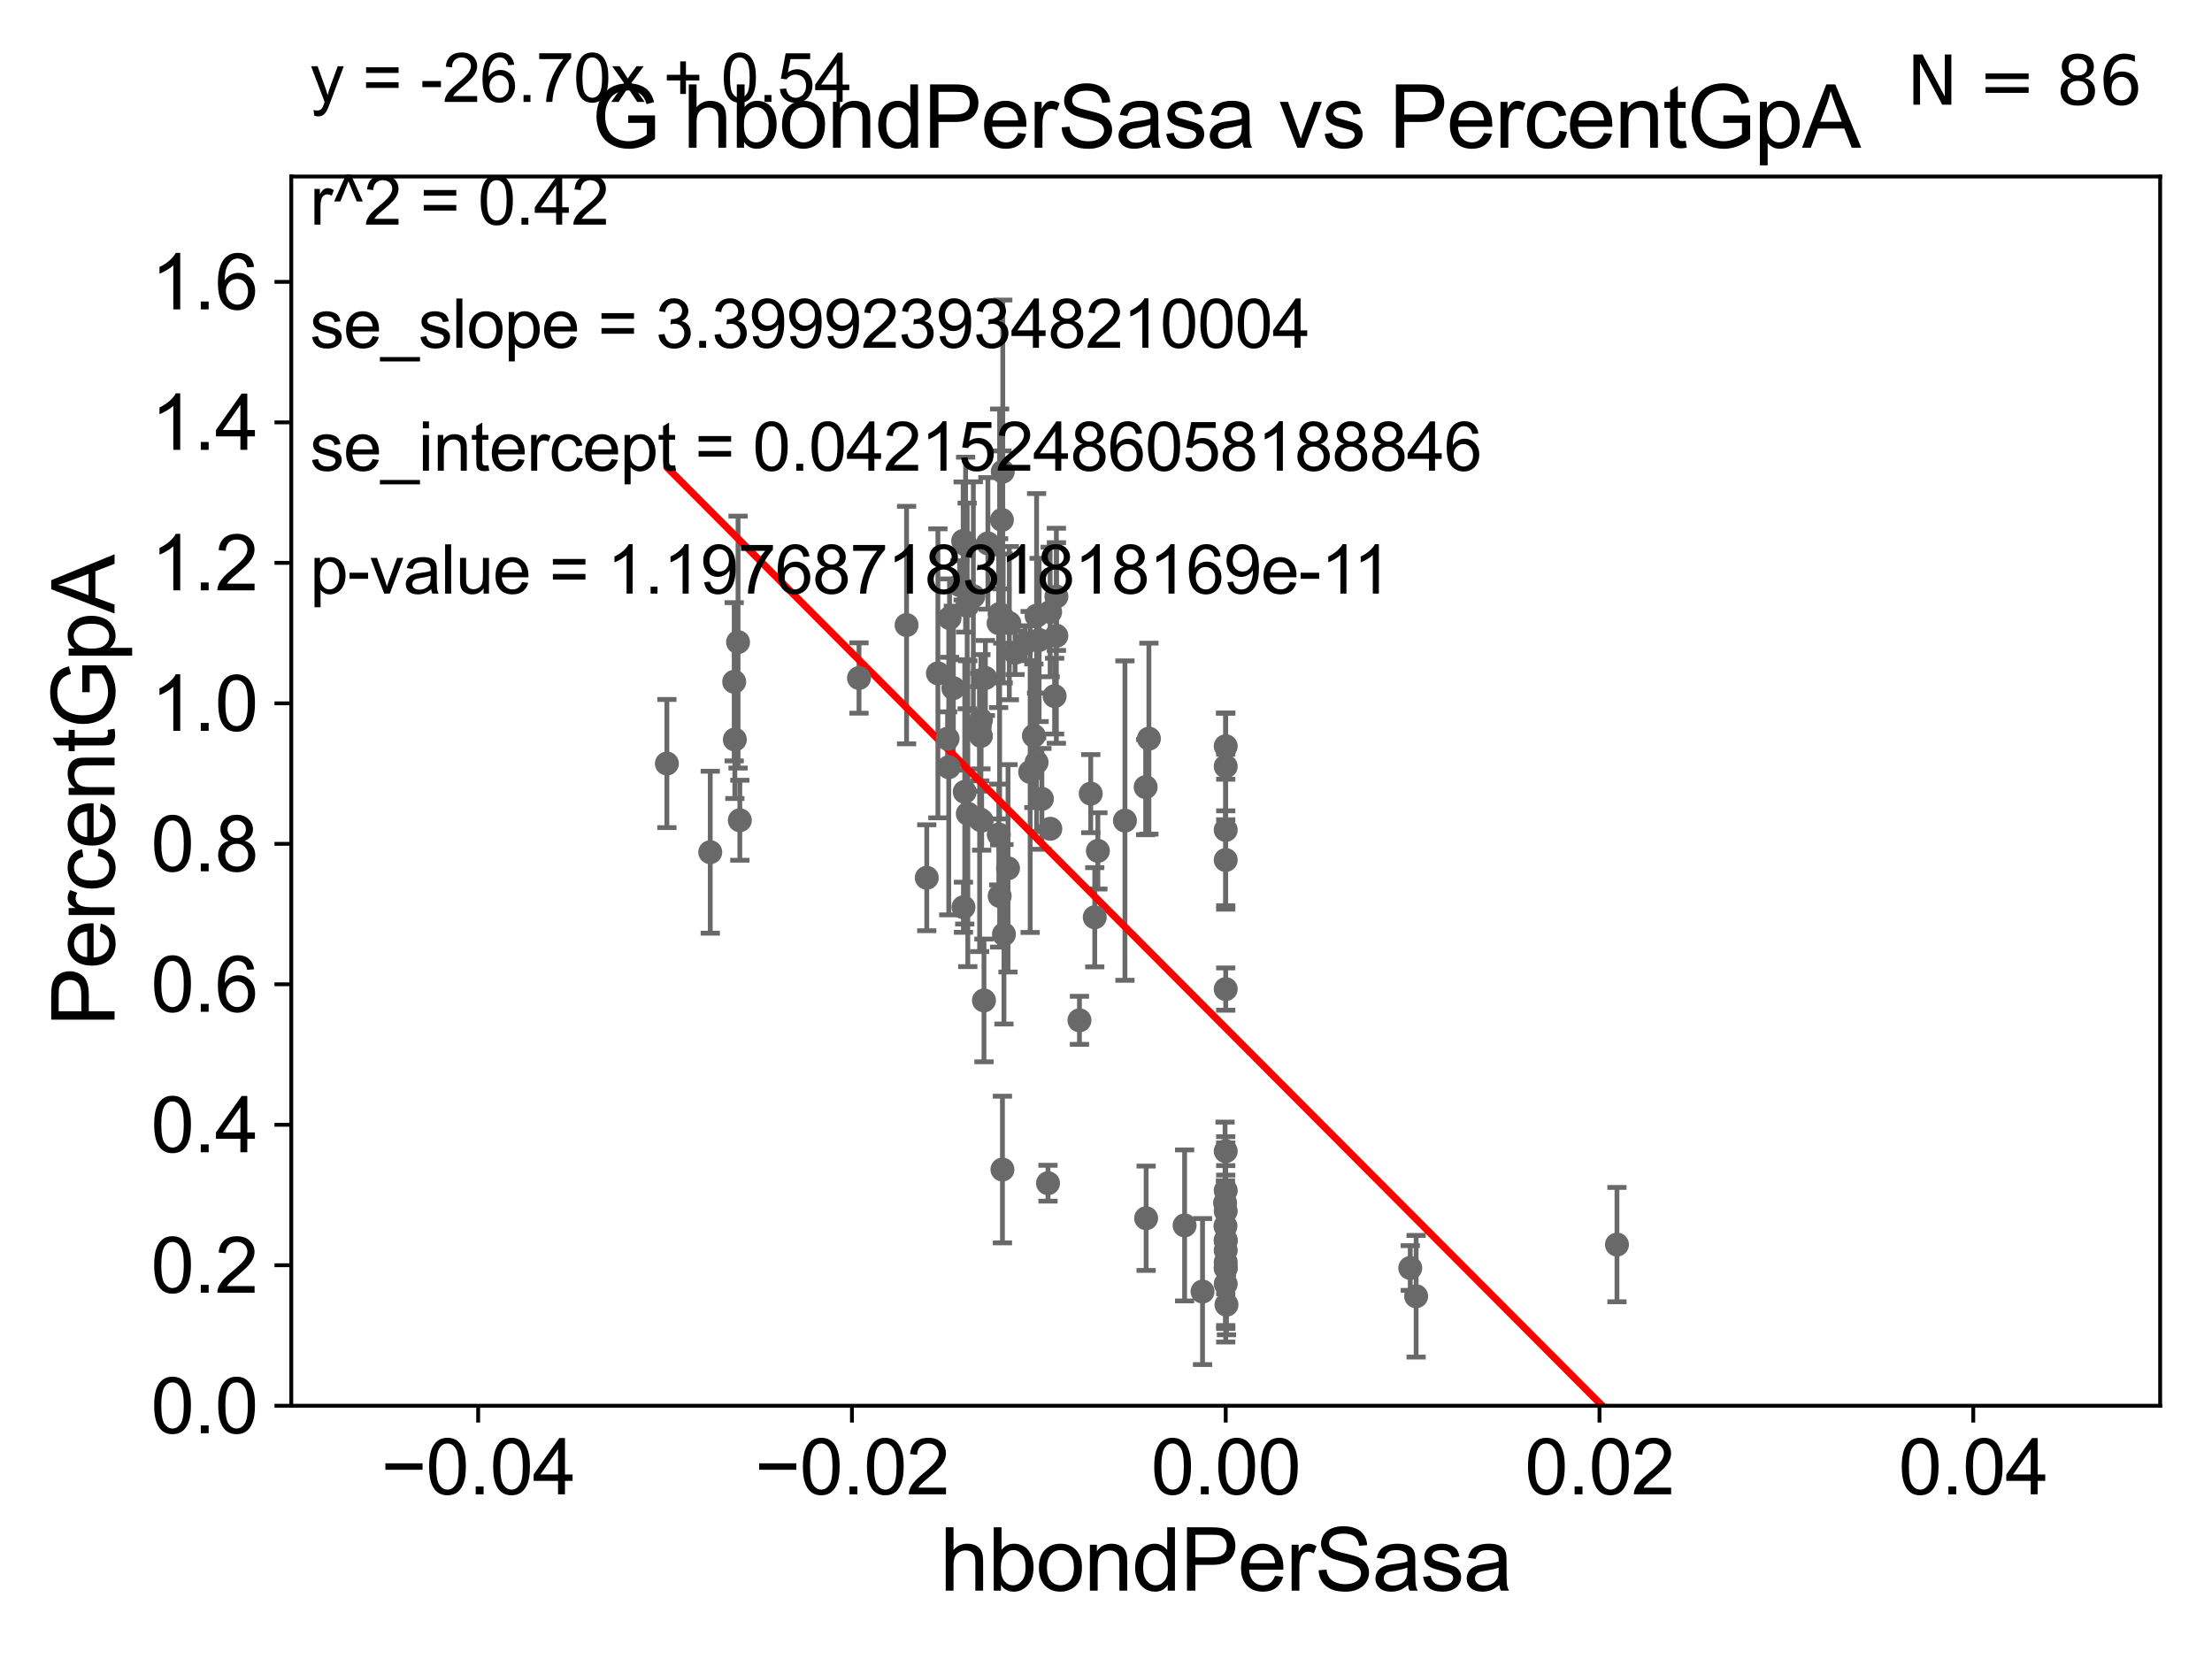 <?xml version="1.0" encoding="utf-8" standalone="no"?>
<!DOCTYPE svg PUBLIC "-//W3C//DTD SVG 1.1//EN"
  "http://www.w3.org/Graphics/SVG/1.1/DTD/svg11.dtd">
<svg xmlns:xlink="http://www.w3.org/1999/xlink" width="460.8pt" height="345.6pt" viewBox="0 0 460.8 345.6" xmlns="http://www.w3.org/2000/svg" version="1.1">
 <defs>
  <style type="text/css">*{stroke-linejoin: round; stroke-linecap: butt}</style>
 </defs>
 <g id="figure_1">
  <g id="patch_1">
   <path d="M 0 345.6 
L 460.8 345.6 
L 460.8 0 
L 0 0 
z
" style="fill: #ffffff"/>
  </g>
  <g id="axes_1">
   <g id="patch_2">
    <path d="M 60.68 292.84 
L 450 292.84 
L 450 36.775 
L 60.68 36.775 
z
" style="fill: #ffffff"/>
   </g>
   <g id="PathCollection_1">
    <defs>
     <path id="m0ad57c70e8" d="M 0 1.118 
C 0.297 1.118 0.581 1 0.791 0.791 
C 1 0.581 1.118 0.297 1.118 0 
C 1.118 -0.297 1 -0.581 0.791 -0.791 
C 0.581 -1 0.297 -1.118 0 -1.118 
C -0.297 -1.118 -0.581 -1 -0.791 -0.791 
C -1 -0.581 -1.118 -0.297 -1.118 0 
C -1.118 0.297 -1 0.581 -0.791 0.791 
C -0.581 1 -0.297 1.118 0 1.118 
z
" style="stroke: #696969"/>
    </defs>
    <g clip-path="url(#pb7856b18b8)">
     <use xlink:href="#m0ad57c70e8" x="205.273" y="141.24" style="fill: #696969; stroke: #696969"/>
     <use xlink:href="#m0ad57c70e8" x="218.32" y="246.482" style="fill: #696969; stroke: #696969"/>
     <use xlink:href="#m0ad57c70e8" x="255.34" y="258.495" style="fill: #696969; stroke: #696969"/>
     <use xlink:href="#m0ad57c70e8" x="228.056" y="191.082" style="fill: #696969; stroke: #696969"/>
     <use xlink:href="#m0ad57c70e8" x="239.338" y="153.873" style="fill: #696969; stroke: #696969"/>
     <use xlink:href="#m0ad57c70e8" x="197.807" y="128.76" style="fill: #696969; stroke: #696969"/>
     <use xlink:href="#m0ad57c70e8" x="209.988" y="180.884" style="fill: #696969; stroke: #696969"/>
     <use xlink:href="#m0ad57c70e8" x="228.708" y="177.251" style="fill: #696969; stroke: #696969"/>
     <use xlink:href="#m0ad57c70e8" x="234.344" y="170.946" style="fill: #696969; stroke: #696969"/>
     <use xlink:href="#m0ad57c70e8" x="208.827" y="243.637" style="fill: #696969; stroke: #696969"/>
     <use xlink:href="#m0ad57c70e8" x="200.706" y="188.992" style="fill: #696969; stroke: #696969"/>
     <use xlink:href="#m0ad57c70e8" x="201.613" y="169.507" style="fill: #696969; stroke: #696969"/>
     <use xlink:href="#m0ad57c70e8" x="209.142" y="194.625" style="fill: #696969; stroke: #696969"/>
     <use xlink:href="#m0ad57c70e8" x="213.576" y="133.988" style="fill: #696969; stroke: #696969"/>
     <use xlink:href="#m0ad57c70e8" x="208.24" y="127.898" style="fill: #696969; stroke: #696969"/>
     <use xlink:href="#m0ad57c70e8" x="220.071" y="124.27" style="fill: #696969; stroke: #696969"/>
     <use xlink:href="#m0ad57c70e8" x="255.34" y="159.655" style="fill: #696969; stroke: #696969"/>
     <use xlink:href="#m0ad57c70e8" x="138.925" y="159.059" style="fill: #696969; stroke: #696969"/>
     <use xlink:href="#m0ad57c70e8" x="255.34" y="264.219" style="fill: #696969; stroke: #696969"/>
     <use xlink:href="#m0ad57c70e8" x="255.282" y="255.418" style="fill: #696969; stroke: #696969"/>
     <use xlink:href="#m0ad57c70e8" x="255.34" y="172.893" style="fill: #696969; stroke: #696969"/>
     <use xlink:href="#m0ad57c70e8" x="255.34" y="267.466" style="fill: #696969; stroke: #696969"/>
     <use xlink:href="#m0ad57c70e8" x="255.34" y="260.463" style="fill: #696969; stroke: #696969"/>
     <use xlink:href="#m0ad57c70e8" x="336.844" y="259.271" style="fill: #696969; stroke: #696969"/>
     <use xlink:href="#m0ad57c70e8" x="255.34" y="252.283" style="fill: #696969; stroke: #696969"/>
     <use xlink:href="#m0ad57c70e8" x="255.34" y="262.939" style="fill: #696969; stroke: #696969"/>
     <use xlink:href="#m0ad57c70e8" x="255.34" y="239.809" style="fill: #696969; stroke: #696969"/>
     <use xlink:href="#m0ad57c70e8" x="255.34" y="179.153" style="fill: #696969; stroke: #696969"/>
     <use xlink:href="#m0ad57c70e8" x="255.204" y="250.581" style="fill: #696969; stroke: #696969"/>
     <use xlink:href="#m0ad57c70e8" x="246.774" y="255.278" style="fill: #696969; stroke: #696969"/>
     <use xlink:href="#m0ad57c70e8" x="197.4" y="153.884" style="fill: #696969; stroke: #696969"/>
     <use xlink:href="#m0ad57c70e8" x="255.496" y="271.795" style="fill: #696969; stroke: #696969"/>
     <use xlink:href="#m0ad57c70e8" x="238.659" y="163.969" style="fill: #696969; stroke: #696969"/>
     <use xlink:href="#m0ad57c70e8" x="255.34" y="264.045" style="fill: #696969; stroke: #696969"/>
     <use xlink:href="#m0ad57c70e8" x="255.34" y="206.043" style="fill: #696969; stroke: #696969"/>
     <use xlink:href="#m0ad57c70e8" x="293.781" y="264.146" style="fill: #696969; stroke: #696969"/>
     <use xlink:href="#m0ad57c70e8" x="295.005" y="270.034" style="fill: #696969; stroke: #696969"/>
     <use xlink:href="#m0ad57c70e8" x="255.34" y="155.446" style="fill: #696969; stroke: #696969"/>
     <use xlink:href="#m0ad57c70e8" x="255.34" y="258.335" style="fill: #696969; stroke: #696969"/>
     <use xlink:href="#m0ad57c70e8" x="216.47" y="133.316" style="fill: #696969; stroke: #696969"/>
     <use xlink:href="#m0ad57c70e8" x="238.76" y="253.784" style="fill: #696969; stroke: #696969"/>
     <use xlink:href="#m0ad57c70e8" x="217.048" y="166.416" style="fill: #696969; stroke: #696969"/>
     <use xlink:href="#m0ad57c70e8" x="227.219" y="165.328" style="fill: #696969; stroke: #696969"/>
     <use xlink:href="#m0ad57c70e8" x="199.922" y="121.894" style="fill: #696969; stroke: #696969"/>
     <use xlink:href="#m0ad57c70e8" x="204.34" y="153.321" style="fill: #696969; stroke: #696969"/>
     <use xlink:href="#m0ad57c70e8" x="153.748" y="133.761" style="fill: #696969; stroke: #696969"/>
     <use xlink:href="#m0ad57c70e8" x="210.263" y="129.815" style="fill: #696969; stroke: #696969"/>
     <use xlink:href="#m0ad57c70e8" x="152.948" y="142.026" style="fill: #696969; stroke: #696969"/>
     <use xlink:href="#m0ad57c70e8" x="201.152" y="113.457" style="fill: #696969; stroke: #696969"/>
     <use xlink:href="#m0ad57c70e8" x="208.031" y="129.809" style="fill: #696969; stroke: #696969"/>
     <use xlink:href="#m0ad57c70e8" x="200.977" y="164.96" style="fill: #696969; stroke: #696969"/>
     <use xlink:href="#m0ad57c70e8" x="198.601" y="143.356" style="fill: #696969; stroke: #696969"/>
     <use xlink:href="#m0ad57c70e8" x="195.383" y="140.27" style="fill: #696969; stroke: #696969"/>
     <use xlink:href="#m0ad57c70e8" x="154.118" y="170.873" style="fill: #696969; stroke: #696969"/>
     <use xlink:href="#m0ad57c70e8" x="208.716" y="108.307" style="fill: #696969; stroke: #696969"/>
     <use xlink:href="#m0ad57c70e8" x="205.8" y="113.195" style="fill: #696969; stroke: #696969"/>
     <use xlink:href="#m0ad57c70e8" x="153.081" y="154.059" style="fill: #696969; stroke: #696969"/>
     <use xlink:href="#m0ad57c70e8" x="178.947" y="141.241" style="fill: #696969; stroke: #696969"/>
     <use xlink:href="#m0ad57c70e8" x="201.483" y="126.225" style="fill: #696969; stroke: #696969"/>
     <use xlink:href="#m0ad57c70e8" x="215.939" y="158.81" style="fill: #696969; stroke: #696969"/>
     <use xlink:href="#m0ad57c70e8" x="188.855" y="130.211" style="fill: #696969; stroke: #696969"/>
     <use xlink:href="#m0ad57c70e8" x="214.6" y="160.814" style="fill: #696969; stroke: #696969"/>
     <use xlink:href="#m0ad57c70e8" x="147.959" y="177.53" style="fill: #696969; stroke: #696969"/>
     <use xlink:href="#m0ad57c70e8" x="250.51" y="269.055" style="fill: #696969; stroke: #696969"/>
     <use xlink:href="#m0ad57c70e8" x="197.641" y="159.824" style="fill: #696969; stroke: #696969"/>
     <use xlink:href="#m0ad57c70e8" x="208.898" y="98.244" style="fill: #696969; stroke: #696969"/>
     <use xlink:href="#m0ad57c70e8" x="193.06" y="182.855" style="fill: #696969; stroke: #696969"/>
     <use xlink:href="#m0ad57c70e8" x="218.802" y="172.647" style="fill: #696969; stroke: #696969"/>
     <use xlink:href="#m0ad57c70e8" x="218.764" y="127.485" style="fill: #696969; stroke: #696969"/>
     <use xlink:href="#m0ad57c70e8" x="204.095" y="151.474" style="fill: #696969; stroke: #696969"/>
     <use xlink:href="#m0ad57c70e8" x="220.059" y="132.439" style="fill: #696969; stroke: #696969"/>
     <use xlink:href="#m0ad57c70e8" x="202.764" y="124.199" style="fill: #696969; stroke: #696969"/>
     <use xlink:href="#m0ad57c70e8" x="224.87" y="212.55" style="fill: #696969; stroke: #696969"/>
     <use xlink:href="#m0ad57c70e8" x="208.071" y="173.84" style="fill: #696969; stroke: #696969"/>
     <use xlink:href="#m0ad57c70e8" x="204.348" y="150.001" style="fill: #696969; stroke: #696969"/>
     <use xlink:href="#m0ad57c70e8" x="204.074" y="170.644" style="fill: #696969; stroke: #696969"/>
     <use xlink:href="#m0ad57c70e8" x="215.376" y="153.276" style="fill: #696969; stroke: #696969"/>
     <use xlink:href="#m0ad57c70e8" x="211.454" y="135.984" style="fill: #696969; stroke: #696969"/>
     <use xlink:href="#m0ad57c70e8" x="219.696" y="145.017" style="fill: #696969; stroke: #696969"/>
     <use xlink:href="#m0ad57c70e8" x="215.94" y="128.271" style="fill: #696969; stroke: #696969"/>
     <use xlink:href="#m0ad57c70e8" x="204.979" y="208.407" style="fill: #696969; stroke: #696969"/>
     <use xlink:href="#m0ad57c70e8" x="204.502" y="170.955" style="fill: #696969; stroke: #696969"/>
     <use xlink:href="#m0ad57c70e8" x="208.978" y="128.83" style="fill: #696969; stroke: #696969"/>
     <use xlink:href="#m0ad57c70e8" x="208.249" y="186.652" style="fill: #696969; stroke: #696969"/>
     <use xlink:href="#m0ad57c70e8" x="200.644" y="112.694" style="fill: #696969; stroke: #696969"/>
     <use xlink:href="#m0ad57c70e8" x="255.34" y="248.006" style="fill: #696969; stroke: #696969"/>
    </g>
   </g>
   <g id="matplotlib.axis_1">
    <g id="xtick_1">
     <g id="line2d_1">
      <defs>
       <path id="m67a083794a" d="M 0 0 
L 0 3.5 
" style="stroke: #000000; stroke-width: 0.8"/>
      </defs>
      <g>
       <use xlink:href="#m67a083794a" x="99.612" y="292.84" style="stroke: #000000; stroke-width: 0.8"/>
      </g>
     </g>
     <g id="text_1">
      <!-- −0.04 -->
      <g transform="translate(79.371 311.293)scale(0.16 -0.16)">
       <defs>
        <path id="ArialMT-2212" d="M 3381 1997 
L 356 1997 
L 356 2522 
L 3381 2522 
L 3381 1997 
z
" transform="scale(0.016)"/>
        <path id="ArialMT-30" d="M 266 2259 
Q 266 3072 433 3567 
Q 600 4063 929 4331 
Q 1259 4600 1759 4600 
Q 2128 4600 2406 4451 
Q 2684 4303 2865 4023 
Q 3047 3744 3150 3342 
Q 3253 2941 3253 2259 
Q 3253 1453 3087 958 
Q 2922 463 2592 192 
Q 2263 -78 1759 -78 
Q 1097 -78 719 397 
Q 266 969 266 2259 
z
M 844 2259 
Q 844 1131 1108 757 
Q 1372 384 1759 384 
Q 2147 384 2411 759 
Q 2675 1134 2675 2259 
Q 2675 3391 2411 3762 
Q 2147 4134 1753 4134 
Q 1366 4134 1134 3806 
Q 844 3388 844 2259 
z
" transform="scale(0.016)"/>
        <path id="ArialMT-2e" d="M 581 0 
L 581 641 
L 1222 641 
L 1222 0 
L 581 0 
z
" transform="scale(0.016)"/>
        <path id="ArialMT-34" d="M 2069 0 
L 2069 1097 
L 81 1097 
L 81 1613 
L 2172 4581 
L 2631 4581 
L 2631 1613 
L 3250 1613 
L 3250 1097 
L 2631 1097 
L 2631 0 
L 2069 0 
z
M 2069 1613 
L 2069 3678 
L 634 1613 
L 2069 1613 
z
" transform="scale(0.016)"/>
       </defs>
       <use xlink:href="#ArialMT-2212"/>
       <use xlink:href="#ArialMT-30" x="58.398"/>
       <use xlink:href="#ArialMT-2e" x="114.014"/>
       <use xlink:href="#ArialMT-30" x="141.797"/>
       <use xlink:href="#ArialMT-34" x="197.412"/>
      </g>
     </g>
    </g>
    <g id="xtick_2">
     <g id="line2d_2">
      <g>
       <use xlink:href="#m67a083794a" x="177.476" y="292.84" style="stroke: #000000; stroke-width: 0.8"/>
      </g>
     </g>
     <g id="text_2">
      <!-- −0.02 -->
      <g transform="translate(157.235 311.293)scale(0.16 -0.16)">
       <defs>
        <path id="ArialMT-32" d="M 3222 541 
L 3222 0 
L 194 0 
Q 188 203 259 391 
Q 375 700 629 1000 
Q 884 1300 1366 1694 
Q 2113 2306 2375 2664 
Q 2638 3022 2638 3341 
Q 2638 3675 2398 3904 
Q 2159 4134 1775 4134 
Q 1369 4134 1125 3890 
Q 881 3647 878 3216 
L 300 3275 
Q 359 3922 746 4261 
Q 1134 4600 1788 4600 
Q 2447 4600 2831 4234 
Q 3216 3869 3216 3328 
Q 3216 3053 3103 2787 
Q 2991 2522 2730 2228 
Q 2469 1934 1863 1422 
Q 1356 997 1212 845 
Q 1069 694 975 541 
L 3222 541 
z
" transform="scale(0.016)"/>
       </defs>
       <use xlink:href="#ArialMT-2212"/>
       <use xlink:href="#ArialMT-30" x="58.398"/>
       <use xlink:href="#ArialMT-2e" x="114.014"/>
       <use xlink:href="#ArialMT-30" x="141.797"/>
       <use xlink:href="#ArialMT-32" x="197.412"/>
      </g>
     </g>
    </g>
    <g id="xtick_3">
     <g id="line2d_3">
      <g>
       <use xlink:href="#m67a083794a" x="255.34" y="292.84" style="stroke: #000000; stroke-width: 0.8"/>
      </g>
     </g>
     <g id="text_3">
      <!-- 0.00 -->
      <g transform="translate(239.771 311.293)scale(0.16 -0.16)">
       <use xlink:href="#ArialMT-30"/>
       <use xlink:href="#ArialMT-2e" x="55.615"/>
       <use xlink:href="#ArialMT-30" x="83.398"/>
       <use xlink:href="#ArialMT-30" x="139.014"/>
      </g>
     </g>
    </g>
    <g id="xtick_4">
     <g id="line2d_4">
      <g>
       <use xlink:href="#m67a083794a" x="333.204" y="292.84" style="stroke: #000000; stroke-width: 0.8"/>
      </g>
     </g>
     <g id="text_4">
      <!-- 0.02 -->
      <g transform="translate(317.635 311.293)scale(0.16 -0.16)">
       <use xlink:href="#ArialMT-30"/>
       <use xlink:href="#ArialMT-2e" x="55.615"/>
       <use xlink:href="#ArialMT-30" x="83.398"/>
       <use xlink:href="#ArialMT-32" x="139.014"/>
      </g>
     </g>
    </g>
    <g id="xtick_5">
     <g id="line2d_5">
      <g>
       <use xlink:href="#m67a083794a" x="411.068" y="292.84" style="stroke: #000000; stroke-width: 0.8"/>
      </g>
     </g>
     <g id="text_5">
      <!-- 0.04 -->
      <g transform="translate(395.499 311.293)scale(0.16 -0.16)">
       <use xlink:href="#ArialMT-30"/>
       <use xlink:href="#ArialMT-2e" x="55.615"/>
       <use xlink:href="#ArialMT-30" x="83.398"/>
       <use xlink:href="#ArialMT-34" x="139.014"/>
      </g>
     </g>
    </g>
    <g id="text_6">
     <!-- hbondPerSasa -->
     <g transform="translate(195.798 331.357)scale(0.18 -0.18)">
      <defs>
       <path id="ArialMT-68" d="M 422 0 
L 422 4581 
L 984 4581 
L 984 2938 
Q 1378 3394 1978 3394 
Q 2347 3394 2619 3248 
Q 2891 3103 3008 2847 
Q 3125 2591 3125 2103 
L 3125 0 
L 2563 0 
L 2563 2103 
Q 2563 2525 2380 2717 
Q 2197 2909 1863 2909 
Q 1613 2909 1392 2779 
Q 1172 2650 1078 2428 
Q 984 2206 984 1816 
L 984 0 
L 422 0 
z
" transform="scale(0.016)"/>
       <path id="ArialMT-62" d="M 941 0 
L 419 0 
L 419 4581 
L 981 4581 
L 981 2947 
Q 1338 3394 1891 3394 
Q 2197 3394 2470 3270 
Q 2744 3147 2920 2923 
Q 3097 2700 3197 2384 
Q 3297 2069 3297 1709 
Q 3297 856 2875 390 
Q 2453 -75 1863 -75 
Q 1275 -75 941 416 
L 941 0 
z
M 934 1684 
Q 934 1088 1097 822 
Q 1363 388 1816 388 
Q 2184 388 2453 708 
Q 2722 1028 2722 1663 
Q 2722 2313 2464 2622 
Q 2206 2931 1841 2931 
Q 1472 2931 1203 2611 
Q 934 2291 934 1684 
z
" transform="scale(0.016)"/>
       <path id="ArialMT-6f" d="M 213 1659 
Q 213 2581 725 3025 
Q 1153 3394 1769 3394 
Q 2453 3394 2887 2945 
Q 3322 2497 3322 1706 
Q 3322 1066 3130 698 
Q 2938 331 2570 128 
Q 2203 -75 1769 -75 
Q 1072 -75 642 372 
Q 213 819 213 1659 
z
M 791 1659 
Q 791 1022 1069 705 
Q 1347 388 1769 388 
Q 2188 388 2466 706 
Q 2744 1025 2744 1678 
Q 2744 2294 2464 2611 
Q 2184 2928 1769 2928 
Q 1347 2928 1069 2612 
Q 791 2297 791 1659 
z
" transform="scale(0.016)"/>
       <path id="ArialMT-6e" d="M 422 0 
L 422 3319 
L 928 3319 
L 928 2847 
Q 1294 3394 1984 3394 
Q 2284 3394 2536 3286 
Q 2788 3178 2913 3003 
Q 3038 2828 3088 2588 
Q 3119 2431 3119 2041 
L 3119 0 
L 2556 0 
L 2556 2019 
Q 2556 2363 2490 2533 
Q 2425 2703 2258 2804 
Q 2091 2906 1866 2906 
Q 1506 2906 1245 2678 
Q 984 2450 984 1813 
L 984 0 
L 422 0 
z
" transform="scale(0.016)"/>
       <path id="ArialMT-64" d="M 2575 0 
L 2575 419 
Q 2259 -75 1647 -75 
Q 1250 -75 917 144 
Q 584 363 401 755 
Q 219 1147 219 1656 
Q 219 2153 384 2558 
Q 550 2963 881 3178 
Q 1213 3394 1622 3394 
Q 1922 3394 2156 3267 
Q 2391 3141 2538 2938 
L 2538 4581 
L 3097 4581 
L 3097 0 
L 2575 0 
z
M 797 1656 
Q 797 1019 1065 703 
Q 1334 388 1700 388 
Q 2069 388 2326 689 
Q 2584 991 2584 1609 
Q 2584 2291 2321 2609 
Q 2059 2928 1675 2928 
Q 1300 2928 1048 2622 
Q 797 2316 797 1656 
z
" transform="scale(0.016)"/>
       <path id="ArialMT-50" d="M 494 0 
L 494 4581 
L 2222 4581 
Q 2678 4581 2919 4538 
Q 3256 4481 3484 4323 
Q 3713 4166 3852 3881 
Q 3991 3597 3991 3256 
Q 3991 2672 3619 2267 
Q 3247 1863 2275 1863 
L 1100 1863 
L 1100 0 
L 494 0 
z
M 1100 2403 
L 2284 2403 
Q 2872 2403 3119 2622 
Q 3366 2841 3366 3238 
Q 3366 3525 3220 3729 
Q 3075 3934 2838 4000 
Q 2684 4041 2272 4041 
L 1100 4041 
L 1100 2403 
z
" transform="scale(0.016)"/>
       <path id="ArialMT-65" d="M 2694 1069 
L 3275 997 
Q 3138 488 2766 206 
Q 2394 -75 1816 -75 
Q 1088 -75 661 373 
Q 234 822 234 1631 
Q 234 2469 665 2931 
Q 1097 3394 1784 3394 
Q 2450 3394 2872 2941 
Q 3294 2488 3294 1666 
Q 3294 1616 3291 1516 
L 816 1516 
Q 847 969 1125 678 
Q 1403 388 1819 388 
Q 2128 388 2347 550 
Q 2566 713 2694 1069 
z
M 847 1978 
L 2700 1978 
Q 2663 2397 2488 2606 
Q 2219 2931 1791 2931 
Q 1403 2931 1139 2672 
Q 875 2413 847 1978 
z
" transform="scale(0.016)"/>
       <path id="ArialMT-72" d="M 416 0 
L 416 3319 
L 922 3319 
L 922 2816 
Q 1116 3169 1280 3281 
Q 1444 3394 1641 3394 
Q 1925 3394 2219 3213 
L 2025 2691 
Q 1819 2813 1613 2813 
Q 1428 2813 1281 2702 
Q 1134 2591 1072 2394 
Q 978 2094 978 1738 
L 978 0 
L 416 0 
z
" transform="scale(0.016)"/>
       <path id="ArialMT-53" d="M 288 1472 
L 859 1522 
Q 900 1178 1048 958 
Q 1197 738 1509 602 
Q 1822 466 2213 466 
Q 2559 466 2825 569 
Q 3091 672 3220 851 
Q 3350 1031 3350 1244 
Q 3350 1459 3225 1620 
Q 3100 1781 2813 1891 
Q 2628 1963 1997 2114 
Q 1366 2266 1113 2400 
Q 784 2572 623 2826 
Q 463 3081 463 3397 
Q 463 3744 659 4045 
Q 856 4347 1234 4503 
Q 1613 4659 2075 4659 
Q 2584 4659 2973 4495 
Q 3363 4331 3572 4012 
Q 3781 3694 3797 3291 
L 3216 3247 
Q 3169 3681 2898 3903 
Q 2628 4125 2100 4125 
Q 1550 4125 1298 3923 
Q 1047 3722 1047 3438 
Q 1047 3191 1225 3031 
Q 1400 2872 2139 2705 
Q 2878 2538 3153 2413 
Q 3553 2228 3743 1945 
Q 3934 1663 3934 1294 
Q 3934 928 3725 604 
Q 3516 281 3123 101 
Q 2731 -78 2241 -78 
Q 1619 -78 1198 103 
Q 778 284 539 648 
Q 300 1013 288 1472 
z
" transform="scale(0.016)"/>
       <path id="ArialMT-61" d="M 2588 409 
Q 2275 144 1986 34 
Q 1697 -75 1366 -75 
Q 819 -75 525 192 
Q 231 459 231 875 
Q 231 1119 342 1320 
Q 453 1522 633 1644 
Q 813 1766 1038 1828 
Q 1203 1872 1538 1913 
Q 2219 1994 2541 2106 
Q 2544 2222 2544 2253 
Q 2544 2597 2384 2738 
Q 2169 2928 1744 2928 
Q 1347 2928 1158 2789 
Q 969 2650 878 2297 
L 328 2372 
Q 403 2725 575 2942 
Q 747 3159 1072 3276 
Q 1397 3394 1825 3394 
Q 2250 3394 2515 3294 
Q 2781 3194 2906 3042 
Q 3031 2891 3081 2659 
Q 3109 2516 3109 2141 
L 3109 1391 
Q 3109 606 3145 398 
Q 3181 191 3288 0 
L 2700 0 
Q 2613 175 2588 409 
z
M 2541 1666 
Q 2234 1541 1622 1453 
Q 1275 1403 1131 1340 
Q 988 1278 909 1158 
Q 831 1038 831 891 
Q 831 666 1001 516 
Q 1172 366 1500 366 
Q 1825 366 2078 508 
Q 2331 650 2450 897 
Q 2541 1088 2541 1459 
L 2541 1666 
z
" transform="scale(0.016)"/>
       <path id="ArialMT-73" d="M 197 991 
L 753 1078 
Q 800 744 1014 566 
Q 1228 388 1613 388 
Q 2000 388 2187 545 
Q 2375 703 2375 916 
Q 2375 1106 2209 1216 
Q 2094 1291 1634 1406 
Q 1016 1563 777 1677 
Q 538 1791 414 1992 
Q 291 2194 291 2438 
Q 291 2659 392 2848 
Q 494 3038 669 3163 
Q 800 3259 1026 3326 
Q 1253 3394 1513 3394 
Q 1903 3394 2198 3281 
Q 2494 3169 2634 2976 
Q 2775 2784 2828 2463 
L 2278 2388 
Q 2241 2644 2061 2787 
Q 1881 2931 1553 2931 
Q 1166 2931 1000 2803 
Q 834 2675 834 2503 
Q 834 2394 903 2306 
Q 972 2216 1119 2156 
Q 1203 2125 1616 2013 
Q 2213 1853 2448 1751 
Q 2684 1650 2818 1456 
Q 2953 1263 2953 975 
Q 2953 694 2789 445 
Q 2625 197 2315 61 
Q 2006 -75 1616 -75 
Q 969 -75 630 194 
Q 291 463 197 991 
z
" transform="scale(0.016)"/>
      </defs>
      <use xlink:href="#ArialMT-68"/>
      <use xlink:href="#ArialMT-62" x="55.615"/>
      <use xlink:href="#ArialMT-6f" x="111.23"/>
      <use xlink:href="#ArialMT-6e" x="166.846"/>
      <use xlink:href="#ArialMT-64" x="222.461"/>
      <use xlink:href="#ArialMT-50" x="278.076"/>
      <use xlink:href="#ArialMT-65" x="344.775"/>
      <use xlink:href="#ArialMT-72" x="400.391"/>
      <use xlink:href="#ArialMT-53" x="433.691"/>
      <use xlink:href="#ArialMT-61" x="500.391"/>
      <use xlink:href="#ArialMT-73" x="556.006"/>
      <use xlink:href="#ArialMT-61" x="606.006"/>
     </g>
    </g>
   </g>
   <g id="matplotlib.axis_2">
    <g id="ytick_1">
     <g id="line2d_6">
      <defs>
       <path id="m0144750a55" d="M 0 0 
L -3.5 0 
" style="stroke: #000000; stroke-width: 0.8"/>
      </defs>
      <g>
       <use xlink:href="#m0144750a55" x="60.68" y="292.84" style="stroke: #000000; stroke-width: 0.8"/>
      </g>
     </g>
     <g id="text_7">
      <!-- 0.0 -->
      <g transform="translate(31.44 298.566)scale(0.16 -0.16)">
       <use xlink:href="#ArialMT-30"/>
       <use xlink:href="#ArialMT-2e" x="55.615"/>
       <use xlink:href="#ArialMT-30" x="83.398"/>
      </g>
     </g>
    </g>
    <g id="ytick_2">
     <g id="line2d_7">
      <g>
       <use xlink:href="#m0144750a55" x="60.68" y="263.575" style="stroke: #000000; stroke-width: 0.8"/>
      </g>
     </g>
     <g id="text_8">
      <!-- 0.2 -->
      <g transform="translate(31.44 269.302)scale(0.16 -0.16)">
       <use xlink:href="#ArialMT-30"/>
       <use xlink:href="#ArialMT-2e" x="55.615"/>
       <use xlink:href="#ArialMT-32" x="83.398"/>
      </g>
     </g>
    </g>
    <g id="ytick_3">
     <g id="line2d_8">
      <g>
       <use xlink:href="#m0144750a55" x="60.68" y="234.311" style="stroke: #000000; stroke-width: 0.8"/>
      </g>
     </g>
     <g id="text_9">
      <!-- 0.4 -->
      <g transform="translate(31.44 240.037)scale(0.16 -0.16)">
       <use xlink:href="#ArialMT-30"/>
       <use xlink:href="#ArialMT-2e" x="55.615"/>
       <use xlink:href="#ArialMT-34" x="83.398"/>
      </g>
     </g>
    </g>
    <g id="ytick_4">
     <g id="line2d_9">
      <g>
       <use xlink:href="#m0144750a55" x="60.68" y="205.046" style="stroke: #000000; stroke-width: 0.8"/>
      </g>
     </g>
     <g id="text_10">
      <!-- 0.6 -->
      <g transform="translate(31.44 210.772)scale(0.16 -0.16)">
       <defs>
        <path id="ArialMT-36" d="M 3184 3459 
L 2625 3416 
Q 2550 3747 2413 3897 
Q 2184 4138 1850 4138 
Q 1581 4138 1378 3988 
Q 1113 3794 959 3422 
Q 806 3050 800 2363 
Q 1003 2672 1297 2822 
Q 1591 2972 1913 2972 
Q 2475 2972 2870 2558 
Q 3266 2144 3266 1488 
Q 3266 1056 3080 686 
Q 2894 316 2569 119 
Q 2244 -78 1831 -78 
Q 1128 -78 684 439 
Q 241 956 241 2144 
Q 241 3472 731 4075 
Q 1159 4600 1884 4600 
Q 2425 4600 2770 4297 
Q 3116 3994 3184 3459 
z
M 888 1484 
Q 888 1194 1011 928 
Q 1134 663 1356 523 
Q 1578 384 1822 384 
Q 2178 384 2434 671 
Q 2691 959 2691 1453 
Q 2691 1928 2437 2201 
Q 2184 2475 1800 2475 
Q 1419 2475 1153 2201 
Q 888 1928 888 1484 
z
" transform="scale(0.016)"/>
       </defs>
       <use xlink:href="#ArialMT-30"/>
       <use xlink:href="#ArialMT-2e" x="55.615"/>
       <use xlink:href="#ArialMT-36" x="83.398"/>
      </g>
     </g>
    </g>
    <g id="ytick_5">
     <g id="line2d_10">
      <g>
       <use xlink:href="#m0144750a55" x="60.68" y="175.782" style="stroke: #000000; stroke-width: 0.8"/>
      </g>
     </g>
     <g id="text_11">
      <!-- 0.8 -->
      <g transform="translate(31.44 181.508)scale(0.16 -0.16)">
       <defs>
        <path id="ArialMT-38" d="M 1131 2484 
Q 781 2613 612 2850 
Q 444 3088 444 3419 
Q 444 3919 803 4259 
Q 1163 4600 1759 4600 
Q 2359 4600 2725 4251 
Q 3091 3903 3091 3403 
Q 3091 3084 2923 2848 
Q 2756 2613 2416 2484 
Q 2838 2347 3058 2040 
Q 3278 1734 3278 1309 
Q 3278 722 2862 322 
Q 2447 -78 1769 -78 
Q 1091 -78 675 323 
Q 259 725 259 1325 
Q 259 1772 486 2073 
Q 713 2375 1131 2484 
z
M 1019 3438 
Q 1019 3113 1228 2906 
Q 1438 2700 1772 2700 
Q 2097 2700 2305 2904 
Q 2513 3109 2513 3406 
Q 2513 3716 2298 3927 
Q 2084 4138 1766 4138 
Q 1444 4138 1231 3931 
Q 1019 3725 1019 3438 
z
M 838 1322 
Q 838 1081 952 856 
Q 1066 631 1291 507 
Q 1516 384 1775 384 
Q 2178 384 2440 643 
Q 2703 903 2703 1303 
Q 2703 1709 2433 1975 
Q 2163 2241 1756 2241 
Q 1359 2241 1098 1978 
Q 838 1716 838 1322 
z
" transform="scale(0.016)"/>
       </defs>
       <use xlink:href="#ArialMT-30"/>
       <use xlink:href="#ArialMT-2e" x="55.615"/>
       <use xlink:href="#ArialMT-38" x="83.398"/>
      </g>
     </g>
    </g>
    <g id="ytick_6">
     <g id="line2d_11">
      <g>
       <use xlink:href="#m0144750a55" x="60.68" y="146.517" style="stroke: #000000; stroke-width: 0.8"/>
      </g>
     </g>
     <g id="text_12">
      <!-- 1.0 -->
      <g transform="translate(31.44 152.243)scale(0.16 -0.16)">
       <defs>
        <path id="ArialMT-31" d="M 2384 0 
L 1822 0 
L 1822 3584 
Q 1619 3391 1289 3197 
Q 959 3003 697 2906 
L 697 3450 
Q 1169 3672 1522 3987 
Q 1875 4303 2022 4600 
L 2384 4600 
L 2384 0 
z
" transform="scale(0.016)"/>
       </defs>
       <use xlink:href="#ArialMT-31"/>
       <use xlink:href="#ArialMT-2e" x="55.615"/>
       <use xlink:href="#ArialMT-30" x="83.398"/>
      </g>
     </g>
    </g>
    <g id="ytick_7">
     <g id="line2d_12">
      <g>
       <use xlink:href="#m0144750a55" x="60.68" y="117.252" style="stroke: #000000; stroke-width: 0.8"/>
      </g>
     </g>
     <g id="text_13">
      <!-- 1.2 -->
      <g transform="translate(31.44 122.979)scale(0.16 -0.16)">
       <use xlink:href="#ArialMT-31"/>
       <use xlink:href="#ArialMT-2e" x="55.615"/>
       <use xlink:href="#ArialMT-32" x="83.398"/>
      </g>
     </g>
    </g>
    <g id="ytick_8">
     <g id="line2d_13">
      <g>
       <use xlink:href="#m0144750a55" x="60.68" y="87.988" style="stroke: #000000; stroke-width: 0.8"/>
      </g>
     </g>
     <g id="text_14">
      <!-- 1.4 -->
      <g transform="translate(31.44 93.714)scale(0.16 -0.16)">
       <use xlink:href="#ArialMT-31"/>
       <use xlink:href="#ArialMT-2e" x="55.615"/>
       <use xlink:href="#ArialMT-34" x="83.398"/>
      </g>
     </g>
    </g>
    <g id="ytick_9">
     <g id="line2d_14">
      <g>
       <use xlink:href="#m0144750a55" x="60.68" y="58.723" style="stroke: #000000; stroke-width: 0.8"/>
      </g>
     </g>
     <g id="text_15">
      <!-- 1.6 -->
      <g transform="translate(31.44 64.45)scale(0.16 -0.16)">
       <use xlink:href="#ArialMT-31"/>
       <use xlink:href="#ArialMT-2e" x="55.615"/>
       <use xlink:href="#ArialMT-36" x="83.398"/>
      </g>
     </g>
    </g>
    <g id="text_16">
     <!-- PercentGpA -->
     <g transform="translate(23.863 213.831)rotate(-90)scale(0.18 -0.18)">
      <defs>
       <path id="ArialMT-63" d="M 2588 1216 
L 3141 1144 
Q 3050 572 2676 248 
Q 2303 -75 1759 -75 
Q 1078 -75 664 370 
Q 250 816 250 1647 
Q 250 2184 428 2587 
Q 606 2991 970 3192 
Q 1334 3394 1763 3394 
Q 2303 3394 2647 3120 
Q 2991 2847 3088 2344 
L 2541 2259 
Q 2463 2594 2264 2762 
Q 2066 2931 1784 2931 
Q 1359 2931 1093 2626 
Q 828 2322 828 1663 
Q 828 994 1084 691 
Q 1341 388 1753 388 
Q 2084 388 2306 591 
Q 2528 794 2588 1216 
z
" transform="scale(0.016)"/>
       <path id="ArialMT-74" d="M 1650 503 
L 1731 6 
Q 1494 -44 1306 -44 
Q 1000 -44 831 53 
Q 663 150 594 308 
Q 525 466 525 972 
L 525 2881 
L 113 2881 
L 113 3319 
L 525 3319 
L 525 4141 
L 1084 4478 
L 1084 3319 
L 1650 3319 
L 1650 2881 
L 1084 2881 
L 1084 941 
Q 1084 700 1114 631 
Q 1144 563 1211 522 
Q 1278 481 1403 481 
Q 1497 481 1650 503 
z
" transform="scale(0.016)"/>
       <path id="ArialMT-47" d="M 2638 1797 
L 2638 2334 
L 4578 2338 
L 4578 638 
Q 4131 281 3656 101 
Q 3181 -78 2681 -78 
Q 2006 -78 1454 211 
Q 903 500 622 1047 
Q 341 1594 341 2269 
Q 341 2938 620 3517 
Q 900 4097 1425 4378 
Q 1950 4659 2634 4659 
Q 3131 4659 3532 4498 
Q 3934 4338 4162 4050 
Q 4391 3763 4509 3300 
L 3963 3150 
Q 3859 3500 3706 3700 
Q 3553 3900 3268 4020 
Q 2984 4141 2638 4141 
Q 2222 4141 1919 4014 
Q 1616 3888 1430 3681 
Q 1244 3475 1141 3228 
Q 966 2803 966 2306 
Q 966 1694 1177 1281 
Q 1388 869 1791 669 
Q 2194 469 2647 469 
Q 3041 469 3416 620 
Q 3791 772 3984 944 
L 3984 1797 
L 2638 1797 
z
" transform="scale(0.016)"/>
       <path id="ArialMT-70" d="M 422 -1272 
L 422 3319 
L 934 3319 
L 934 2888 
Q 1116 3141 1344 3267 
Q 1572 3394 1897 3394 
Q 2322 3394 2647 3175 
Q 2972 2956 3137 2557 
Q 3303 2159 3303 1684 
Q 3303 1175 3120 767 
Q 2938 359 2589 142 
Q 2241 -75 1856 -75 
Q 1575 -75 1351 44 
Q 1128 163 984 344 
L 984 -1272 
L 422 -1272 
z
M 931 1641 
Q 931 1000 1190 694 
Q 1450 388 1819 388 
Q 2194 388 2461 705 
Q 2728 1022 2728 1688 
Q 2728 2322 2467 2637 
Q 2206 2953 1844 2953 
Q 1484 2953 1207 2617 
Q 931 2281 931 1641 
z
" transform="scale(0.016)"/>
       <path id="ArialMT-41" d="M -9 0 
L 1750 4581 
L 2403 4581 
L 4278 0 
L 3588 0 
L 3053 1388 
L 1138 1388 
L 634 0 
L -9 0 
z
M 1313 1881 
L 2866 1881 
L 2388 3150 
Q 2169 3728 2063 4100 
Q 1975 3659 1816 3225 
L 1313 1881 
z
" transform="scale(0.016)"/>
      </defs>
      <use xlink:href="#ArialMT-50"/>
      <use xlink:href="#ArialMT-65" x="66.699"/>
      <use xlink:href="#ArialMT-72" x="122.314"/>
      <use xlink:href="#ArialMT-63" x="155.615"/>
      <use xlink:href="#ArialMT-65" x="205.615"/>
      <use xlink:href="#ArialMT-6e" x="261.23"/>
      <use xlink:href="#ArialMT-74" x="316.846"/>
      <use xlink:href="#ArialMT-47" x="344.629"/>
      <use xlink:href="#ArialMT-70" x="422.412"/>
      <use xlink:href="#ArialMT-41" x="478.027"/>
     </g>
    </g>
   </g>
   <g id="LineCollection_1">
    <path d="M 205.273 149.056 
L 205.273 133.425 
" clip-path="url(#pb7856b18b8)" style="fill: none; stroke: #696969"/>
    <path d="M 218.32 250.215 
L 218.32 242.748 
" clip-path="url(#pb7856b18b8)" style="fill: none; stroke: #696969"/>
    <path d="M 255.34 266.629 
L 255.34 250.361 
" clip-path="url(#pb7856b18b8)" style="fill: none; stroke: #696969"/>
    <path d="M 228.056 201.42 
L 228.056 180.744 
" clip-path="url(#pb7856b18b8)" style="fill: none; stroke: #696969"/>
    <path d="M 239.338 173.761 
L 239.338 133.985 
" clip-path="url(#pb7856b18b8)" style="fill: none; stroke: #696969"/>
    <path d="M 197.807 136.924 
L 197.807 120.597 
" clip-path="url(#pb7856b18b8)" style="fill: none; stroke: #696969"/>
    <path d="M 209.988 202.485 
L 209.988 159.282 
" clip-path="url(#pb7856b18b8)" style="fill: none; stroke: #696969"/>
    <path d="M 228.708 185.195 
L 228.708 169.307 
" clip-path="url(#pb7856b18b8)" style="fill: none; stroke: #696969"/>
    <path d="M 234.344 204.216 
L 234.344 137.675 
" clip-path="url(#pb7856b18b8)" style="fill: none; stroke: #696969"/>
    <path d="M 208.827 258.912 
L 208.827 228.361 
" clip-path="url(#pb7856b18b8)" style="fill: none; stroke: #696969"/>
    <path d="M 200.706 194.214 
L 200.706 183.77 
" clip-path="url(#pb7856b18b8)" style="fill: none; stroke: #696969"/>
    <path d="M 201.613 201.362 
L 201.613 137.652 
" clip-path="url(#pb7856b18b8)" style="fill: none; stroke: #696969"/>
    <path d="M 209.142 213.318 
L 209.142 175.933 
" clip-path="url(#pb7856b18b8)" style="fill: none; stroke: #696969"/>
    <path d="M 213.576 137.624 
L 213.576 130.353 
" clip-path="url(#pb7856b18b8)" style="fill: none; stroke: #696969"/>
    <path d="M 208.24 170.595 
L 208.24 85.201 
" clip-path="url(#pb7856b18b8)" style="fill: none; stroke: #696969"/>
    <path d="M 220.071 135.492 
L 220.071 113.048 
" clip-path="url(#pb7856b18b8)" style="fill: none; stroke: #696969"/>
    <path d="M 255.34 170.762 
L 255.34 148.549 
" clip-path="url(#pb7856b18b8)" style="fill: none; stroke: #696969"/>
    <path d="M 138.925 172.405 
L 138.925 145.712 
" clip-path="url(#pb7856b18b8)" style="fill: none; stroke: #696969"/>
    <path d="M 255.34 271.889 
L 255.34 256.548 
" clip-path="url(#pb7856b18b8)" style="fill: none; stroke: #696969"/>
    <path d="M 255.282 264.856 
L 255.282 245.979 
" clip-path="url(#pb7856b18b8)" style="fill: none; stroke: #696969"/>
    <path d="M 255.34 188.684 
L 255.34 157.102 
" clip-path="url(#pb7856b18b8)" style="fill: none; stroke: #696969"/>
    <path d="M 255.34 279.568 
L 255.34 255.365 
" clip-path="url(#pb7856b18b8)" style="fill: none; stroke: #696969"/>
    <path d="M 255.34 276.132 
L 255.34 244.794 
" clip-path="url(#pb7856b18b8)" style="fill: none; stroke: #696969"/>
    <path d="M 336.844 271.182 
L 336.844 247.36 
" clip-path="url(#pb7856b18b8)" style="fill: none; stroke: #696969"/>
    <path d="M 255.34 257 
L 255.34 247.566 
" clip-path="url(#pb7856b18b8)" style="fill: none; stroke: #696969"/>
    <path d="M 255.34 276.751 
L 255.34 249.126 
" clip-path="url(#pb7856b18b8)" style="fill: none; stroke: #696969"/>
    <path d="M 255.34 242.825 
L 255.34 236.793 
" clip-path="url(#pb7856b18b8)" style="fill: none; stroke: #696969"/>
    <path d="M 255.34 189.393 
L 255.34 168.912 
" clip-path="url(#pb7856b18b8)" style="fill: none; stroke: #696969"/>
    <path d="M 255.204 267.408 
L 255.204 233.754 
" clip-path="url(#pb7856b18b8)" style="fill: none; stroke: #696969"/>
    <path d="M 246.774 271.005 
L 246.774 239.552 
" clip-path="url(#pb7856b18b8)" style="fill: none; stroke: #696969"/>
    <path d="M 197.4 159.478 
L 197.4 148.29 
" clip-path="url(#pb7856b18b8)" style="fill: none; stroke: #696969"/>
    <path d="M 255.496 278.056 
L 255.496 265.534 
" clip-path="url(#pb7856b18b8)" style="fill: none; stroke: #696969"/>
    <path d="M 238.659 173.889 
L 238.659 154.049 
" clip-path="url(#pb7856b18b8)" style="fill: none; stroke: #696969"/>
    <path d="M 255.34 269.528 
L 255.34 258.562 
" clip-path="url(#pb7856b18b8)" style="fill: none; stroke: #696969"/>
    <path d="M 255.34 210.445 
L 255.34 201.642 
" clip-path="url(#pb7856b18b8)" style="fill: none; stroke: #696969"/>
    <path d="M 293.781 268.803 
L 293.781 259.488 
" clip-path="url(#pb7856b18b8)" style="fill: none; stroke: #696969"/>
    <path d="M 295.005 282.705 
L 295.005 257.362 
" clip-path="url(#pb7856b18b8)" style="fill: none; stroke: #696969"/>
    <path d="M 255.34 162.332 
L 255.34 148.56 
" clip-path="url(#pb7856b18b8)" style="fill: none; stroke: #696969"/>
    <path d="M 255.34 264.093 
L 255.34 252.577 
" clip-path="url(#pb7856b18b8)" style="fill: none; stroke: #696969"/>
    <path d="M 216.47 150.319 
L 216.47 116.313 
" clip-path="url(#pb7856b18b8)" style="fill: none; stroke: #696969"/>
    <path d="M 238.76 264.653 
L 238.76 242.914 
" clip-path="url(#pb7856b18b8)" style="fill: none; stroke: #696969"/>
    <path d="M 217.048 176.919 
L 217.048 155.913 
" clip-path="url(#pb7856b18b8)" style="fill: none; stroke: #696969"/>
    <path d="M 227.219 173.462 
L 227.219 157.194 
" clip-path="url(#pb7856b18b8)" style="fill: none; stroke: #696969"/>
    <path d="M 199.922 126.971 
L 199.922 116.817 
" clip-path="url(#pb7856b18b8)" style="fill: none; stroke: #696969"/>
    <path d="M 204.34 170.269 
L 204.34 136.372 
" clip-path="url(#pb7856b18b8)" style="fill: none; stroke: #696969"/>
    <path d="M 153.748 160.002 
L 153.748 107.521 
" clip-path="url(#pb7856b18b8)" style="fill: none; stroke: #696969"/>
    <path d="M 210.263 145.774 
L 210.263 113.856 
" clip-path="url(#pb7856b18b8)" style="fill: none; stroke: #696969"/>
    <path d="M 152.948 158.513 
L 152.948 125.539 
" clip-path="url(#pb7856b18b8)" style="fill: none; stroke: #696969"/>
    <path d="M 201.152 131.674 
L 201.152 95.24 
" clip-path="url(#pb7856b18b8)" style="fill: none; stroke: #696969"/>
    <path d="M 208.031 147.398 
L 208.031 112.22 
" clip-path="url(#pb7856b18b8)" style="fill: none; stroke: #696969"/>
    <path d="M 200.977 192.492 
L 200.977 137.428 
" clip-path="url(#pb7856b18b8)" style="fill: none; stroke: #696969"/>
    <path d="M 198.601 160.438 
L 198.601 126.274 
" clip-path="url(#pb7856b18b8)" style="fill: none; stroke: #696969"/>
    <path d="M 195.383 170.369 
L 195.383 110.171 
" clip-path="url(#pb7856b18b8)" style="fill: none; stroke: #696969"/>
    <path d="M 154.118 179.204 
L 154.118 162.542 
" clip-path="url(#pb7856b18b8)" style="fill: none; stroke: #696969"/>
    <path d="M 208.716 122.681 
L 208.716 93.933 
" clip-path="url(#pb7856b18b8)" style="fill: none; stroke: #696969"/>
    <path d="M 205.8 126.9 
L 205.8 99.49 
" clip-path="url(#pb7856b18b8)" style="fill: none; stroke: #696969"/>
    <path d="M 153.081 166.344 
L 153.081 141.774 
" clip-path="url(#pb7856b18b8)" style="fill: none; stroke: #696969"/>
    <path d="M 178.947 148.57 
L 178.947 133.913 
" clip-path="url(#pb7856b18b8)" style="fill: none; stroke: #696969"/>
    <path d="M 201.483 147.644 
L 201.483 104.806 
" clip-path="url(#pb7856b18b8)" style="fill: none; stroke: #696969"/>
    <path d="M 215.939 173.248 
L 215.939 144.373 
" clip-path="url(#pb7856b18b8)" style="fill: none; stroke: #696969"/>
    <path d="M 188.855 154.95 
L 188.855 105.473 
" clip-path="url(#pb7856b18b8)" style="fill: none; stroke: #696969"/>
    <path d="M 214.6 194.248 
L 214.6 127.379 
" clip-path="url(#pb7856b18b8)" style="fill: none; stroke: #696969"/>
    <path d="M 147.959 194.397 
L 147.959 160.662 
" clip-path="url(#pb7856b18b8)" style="fill: none; stroke: #696969"/>
    <path d="M 250.51 284.266 
L 250.51 253.845 
" clip-path="url(#pb7856b18b8)" style="fill: none; stroke: #696969"/>
    <path d="M 197.641 190.579 
L 197.641 129.068 
" clip-path="url(#pb7856b18b8)" style="fill: none; stroke: #696969"/>
    <path d="M 208.898 133.986 
L 208.898 62.503 
" clip-path="url(#pb7856b18b8)" style="fill: none; stroke: #696969"/>
    <path d="M 193.06 193.889 
L 193.06 171.821 
" clip-path="url(#pb7856b18b8)" style="fill: none; stroke: #696969"/>
    <path d="M 218.802 173.156 
L 218.802 172.138 
" clip-path="url(#pb7856b18b8)" style="fill: none; stroke: #696969"/>
    <path d="M 218.764 140.978 
L 218.764 113.992 
" clip-path="url(#pb7856b18b8)" style="fill: none; stroke: #696969"/>
    <path d="M 204.095 162.668 
L 204.095 140.279 
" clip-path="url(#pb7856b18b8)" style="fill: none; stroke: #696969"/>
    <path d="M 220.059 154.832 
L 220.059 110.045 
" clip-path="url(#pb7856b18b8)" style="fill: none; stroke: #696969"/>
    <path d="M 202.764 148.034 
L 202.764 100.364 
" clip-path="url(#pb7856b18b8)" style="fill: none; stroke: #696969"/>
    <path d="M 224.87 217.551 
L 224.87 207.55 
" clip-path="url(#pb7856b18b8)" style="fill: none; stroke: #696969"/>
    <path d="M 208.071 184.335 
L 208.071 163.345 
" clip-path="url(#pb7856b18b8)" style="fill: none; stroke: #696969"/>
    <path d="M 204.348 160.164 
L 204.348 139.838 
" clip-path="url(#pb7856b18b8)" style="fill: none; stroke: #696969"/>
    <path d="M 204.074 198.23 
L 204.074 143.057 
" clip-path="url(#pb7856b18b8)" style="fill: none; stroke: #696969"/>
    <path d="M 215.376 168.229 
L 215.376 138.323 
" clip-path="url(#pb7856b18b8)" style="fill: none; stroke: #696969"/>
    <path d="M 211.454 140.52 
L 211.454 131.448 
" clip-path="url(#pb7856b18b8)" style="fill: none; stroke: #696969"/>
    <path d="M 219.696 152.909 
L 219.696 137.124 
" clip-path="url(#pb7856b18b8)" style="fill: none; stroke: #696969"/>
    <path d="M 215.94 153.721 
L 215.94 102.821 
" clip-path="url(#pb7856b18b8)" style="fill: none; stroke: #696969"/>
    <path d="M 204.979 221.193 
L 204.979 195.622 
" clip-path="url(#pb7856b18b8)" style="fill: none; stroke: #696969"/>
    <path d="M 204.502 177.108 
L 204.502 164.801 
" clip-path="url(#pb7856b18b8)" style="fill: none; stroke: #696969"/>
    <path d="M 208.978 142.256 
L 208.978 115.404 
" clip-path="url(#pb7856b18b8)" style="fill: none; stroke: #696969"/>
    <path d="M 208.249 197.295 
L 208.249 176.008 
" clip-path="url(#pb7856b18b8)" style="fill: none; stroke: #696969"/>
    <path d="M 200.644 124.987 
L 200.644 100.401 
" clip-path="url(#pb7856b18b8)" style="fill: none; stroke: #696969"/>
    <path d="M 255.34 257.928 
L 255.34 238.085 
" clip-path="url(#pb7856b18b8)" style="fill: none; stroke: #696969"/>
   </g>
   <g id="line2d_15">
    <defs>
     <path id="mc809d20019" d="M 2 0 
L -2 -0 
" style="stroke: #696969"/>
    </defs>
    <g clip-path="url(#pb7856b18b8)">
     <use xlink:href="#mc809d20019" x="205.273" y="149.056" style="fill: #696969; stroke: #696969"/>
     <use xlink:href="#mc809d20019" x="218.32" y="250.215" style="fill: #696969; stroke: #696969"/>
     <use xlink:href="#mc809d20019" x="255.34" y="266.629" style="fill: #696969; stroke: #696969"/>
     <use xlink:href="#mc809d20019" x="228.056" y="201.42" style="fill: #696969; stroke: #696969"/>
     <use xlink:href="#mc809d20019" x="239.338" y="173.761" style="fill: #696969; stroke: #696969"/>
     <use xlink:href="#mc809d20019" x="197.807" y="136.924" style="fill: #696969; stroke: #696969"/>
     <use xlink:href="#mc809d20019" x="209.988" y="202.485" style="fill: #696969; stroke: #696969"/>
     <use xlink:href="#mc809d20019" x="228.708" y="185.195" style="fill: #696969; stroke: #696969"/>
     <use xlink:href="#mc809d20019" x="234.344" y="204.216" style="fill: #696969; stroke: #696969"/>
     <use xlink:href="#mc809d20019" x="208.827" y="258.912" style="fill: #696969; stroke: #696969"/>
     <use xlink:href="#mc809d20019" x="200.706" y="194.214" style="fill: #696969; stroke: #696969"/>
     <use xlink:href="#mc809d20019" x="201.613" y="201.362" style="fill: #696969; stroke: #696969"/>
     <use xlink:href="#mc809d20019" x="209.142" y="213.318" style="fill: #696969; stroke: #696969"/>
     <use xlink:href="#mc809d20019" x="213.576" y="137.624" style="fill: #696969; stroke: #696969"/>
     <use xlink:href="#mc809d20019" x="208.24" y="170.595" style="fill: #696969; stroke: #696969"/>
     <use xlink:href="#mc809d20019" x="220.071" y="135.492" style="fill: #696969; stroke: #696969"/>
     <use xlink:href="#mc809d20019" x="255.34" y="170.762" style="fill: #696969; stroke: #696969"/>
     <use xlink:href="#mc809d20019" x="138.925" y="172.405" style="fill: #696969; stroke: #696969"/>
     <use xlink:href="#mc809d20019" x="255.34" y="271.889" style="fill: #696969; stroke: #696969"/>
     <use xlink:href="#mc809d20019" x="255.282" y="264.856" style="fill: #696969; stroke: #696969"/>
     <use xlink:href="#mc809d20019" x="255.34" y="188.684" style="fill: #696969; stroke: #696969"/>
     <use xlink:href="#mc809d20019" x="255.34" y="279.568" style="fill: #696969; stroke: #696969"/>
     <use xlink:href="#mc809d20019" x="255.34" y="276.132" style="fill: #696969; stroke: #696969"/>
     <use xlink:href="#mc809d20019" x="336.844" y="271.182" style="fill: #696969; stroke: #696969"/>
     <use xlink:href="#mc809d20019" x="255.34" y="257" style="fill: #696969; stroke: #696969"/>
     <use xlink:href="#mc809d20019" x="255.34" y="276.751" style="fill: #696969; stroke: #696969"/>
     <use xlink:href="#mc809d20019" x="255.34" y="242.825" style="fill: #696969; stroke: #696969"/>
     <use xlink:href="#mc809d20019" x="255.34" y="189.393" style="fill: #696969; stroke: #696969"/>
     <use xlink:href="#mc809d20019" x="255.204" y="267.408" style="fill: #696969; stroke: #696969"/>
     <use xlink:href="#mc809d20019" x="246.774" y="271.005" style="fill: #696969; stroke: #696969"/>
     <use xlink:href="#mc809d20019" x="197.4" y="159.478" style="fill: #696969; stroke: #696969"/>
     <use xlink:href="#mc809d20019" x="255.496" y="278.056" style="fill: #696969; stroke: #696969"/>
     <use xlink:href="#mc809d20019" x="238.659" y="173.889" style="fill: #696969; stroke: #696969"/>
     <use xlink:href="#mc809d20019" x="255.34" y="269.528" style="fill: #696969; stroke: #696969"/>
     <use xlink:href="#mc809d20019" x="255.34" y="210.445" style="fill: #696969; stroke: #696969"/>
     <use xlink:href="#mc809d20019" x="293.781" y="268.803" style="fill: #696969; stroke: #696969"/>
     <use xlink:href="#mc809d20019" x="295.005" y="282.705" style="fill: #696969; stroke: #696969"/>
     <use xlink:href="#mc809d20019" x="255.34" y="162.332" style="fill: #696969; stroke: #696969"/>
     <use xlink:href="#mc809d20019" x="255.34" y="264.093" style="fill: #696969; stroke: #696969"/>
     <use xlink:href="#mc809d20019" x="216.47" y="150.319" style="fill: #696969; stroke: #696969"/>
     <use xlink:href="#mc809d20019" x="238.76" y="264.653" style="fill: #696969; stroke: #696969"/>
     <use xlink:href="#mc809d20019" x="217.048" y="176.919" style="fill: #696969; stroke: #696969"/>
     <use xlink:href="#mc809d20019" x="227.219" y="173.462" style="fill: #696969; stroke: #696969"/>
     <use xlink:href="#mc809d20019" x="199.922" y="126.971" style="fill: #696969; stroke: #696969"/>
     <use xlink:href="#mc809d20019" x="204.34" y="170.269" style="fill: #696969; stroke: #696969"/>
     <use xlink:href="#mc809d20019" x="153.748" y="160.002" style="fill: #696969; stroke: #696969"/>
     <use xlink:href="#mc809d20019" x="210.263" y="145.774" style="fill: #696969; stroke: #696969"/>
     <use xlink:href="#mc809d20019" x="152.948" y="158.513" style="fill: #696969; stroke: #696969"/>
     <use xlink:href="#mc809d20019" x="201.152" y="131.674" style="fill: #696969; stroke: #696969"/>
     <use xlink:href="#mc809d20019" x="208.031" y="147.398" style="fill: #696969; stroke: #696969"/>
     <use xlink:href="#mc809d20019" x="200.977" y="192.492" style="fill: #696969; stroke: #696969"/>
     <use xlink:href="#mc809d20019" x="198.601" y="160.438" style="fill: #696969; stroke: #696969"/>
     <use xlink:href="#mc809d20019" x="195.383" y="170.369" style="fill: #696969; stroke: #696969"/>
     <use xlink:href="#mc809d20019" x="154.118" y="179.204" style="fill: #696969; stroke: #696969"/>
     <use xlink:href="#mc809d20019" x="208.716" y="122.681" style="fill: #696969; stroke: #696969"/>
     <use xlink:href="#mc809d20019" x="205.8" y="126.9" style="fill: #696969; stroke: #696969"/>
     <use xlink:href="#mc809d20019" x="153.081" y="166.344" style="fill: #696969; stroke: #696969"/>
     <use xlink:href="#mc809d20019" x="178.947" y="148.57" style="fill: #696969; stroke: #696969"/>
     <use xlink:href="#mc809d20019" x="201.483" y="147.644" style="fill: #696969; stroke: #696969"/>
     <use xlink:href="#mc809d20019" x="215.939" y="173.248" style="fill: #696969; stroke: #696969"/>
     <use xlink:href="#mc809d20019" x="188.855" y="154.95" style="fill: #696969; stroke: #696969"/>
     <use xlink:href="#mc809d20019" x="214.6" y="194.248" style="fill: #696969; stroke: #696969"/>
     <use xlink:href="#mc809d20019" x="147.959" y="194.397" style="fill: #696969; stroke: #696969"/>
     <use xlink:href="#mc809d20019" x="250.51" y="284.266" style="fill: #696969; stroke: #696969"/>
     <use xlink:href="#mc809d20019" x="197.641" y="190.579" style="fill: #696969; stroke: #696969"/>
     <use xlink:href="#mc809d20019" x="208.898" y="133.986" style="fill: #696969; stroke: #696969"/>
     <use xlink:href="#mc809d20019" x="193.06" y="193.889" style="fill: #696969; stroke: #696969"/>
     <use xlink:href="#mc809d20019" x="218.802" y="173.156" style="fill: #696969; stroke: #696969"/>
     <use xlink:href="#mc809d20019" x="218.764" y="140.978" style="fill: #696969; stroke: #696969"/>
     <use xlink:href="#mc809d20019" x="204.095" y="162.668" style="fill: #696969; stroke: #696969"/>
     <use xlink:href="#mc809d20019" x="220.059" y="154.832" style="fill: #696969; stroke: #696969"/>
     <use xlink:href="#mc809d20019" x="202.764" y="148.034" style="fill: #696969; stroke: #696969"/>
     <use xlink:href="#mc809d20019" x="224.87" y="217.551" style="fill: #696969; stroke: #696969"/>
     <use xlink:href="#mc809d20019" x="208.071" y="184.335" style="fill: #696969; stroke: #696969"/>
     <use xlink:href="#mc809d20019" x="204.348" y="160.164" style="fill: #696969; stroke: #696969"/>
     <use xlink:href="#mc809d20019" x="204.074" y="198.23" style="fill: #696969; stroke: #696969"/>
     <use xlink:href="#mc809d20019" x="215.376" y="168.229" style="fill: #696969; stroke: #696969"/>
     <use xlink:href="#mc809d20019" x="211.454" y="140.52" style="fill: #696969; stroke: #696969"/>
     <use xlink:href="#mc809d20019" x="219.696" y="152.909" style="fill: #696969; stroke: #696969"/>
     <use xlink:href="#mc809d20019" x="215.94" y="153.721" style="fill: #696969; stroke: #696969"/>
     <use xlink:href="#mc809d20019" x="204.979" y="221.193" style="fill: #696969; stroke: #696969"/>
     <use xlink:href="#mc809d20019" x="204.502" y="177.108" style="fill: #696969; stroke: #696969"/>
     <use xlink:href="#mc809d20019" x="208.978" y="142.256" style="fill: #696969; stroke: #696969"/>
     <use xlink:href="#mc809d20019" x="208.249" y="197.295" style="fill: #696969; stroke: #696969"/>
     <use xlink:href="#mc809d20019" x="200.644" y="124.987" style="fill: #696969; stroke: #696969"/>
     <use xlink:href="#mc809d20019" x="255.34" y="257.928" style="fill: #696969; stroke: #696969"/>
    </g>
   </g>
   <g id="line2d_16">
    <g clip-path="url(#pb7856b18b8)">
     <use xlink:href="#mc809d20019" x="205.273" y="133.425" style="fill: #696969; stroke: #696969"/>
     <use xlink:href="#mc809d20019" x="218.32" y="242.748" style="fill: #696969; stroke: #696969"/>
     <use xlink:href="#mc809d20019" x="255.34" y="250.361" style="fill: #696969; stroke: #696969"/>
     <use xlink:href="#mc809d20019" x="228.056" y="180.744" style="fill: #696969; stroke: #696969"/>
     <use xlink:href="#mc809d20019" x="239.338" y="133.985" style="fill: #696969; stroke: #696969"/>
     <use xlink:href="#mc809d20019" x="197.807" y="120.597" style="fill: #696969; stroke: #696969"/>
     <use xlink:href="#mc809d20019" x="209.988" y="159.282" style="fill: #696969; stroke: #696969"/>
     <use xlink:href="#mc809d20019" x="228.708" y="169.307" style="fill: #696969; stroke: #696969"/>
     <use xlink:href="#mc809d20019" x="234.344" y="137.675" style="fill: #696969; stroke: #696969"/>
     <use xlink:href="#mc809d20019" x="208.827" y="228.361" style="fill: #696969; stroke: #696969"/>
     <use xlink:href="#mc809d20019" x="200.706" y="183.77" style="fill: #696969; stroke: #696969"/>
     <use xlink:href="#mc809d20019" x="201.613" y="137.652" style="fill: #696969; stroke: #696969"/>
     <use xlink:href="#mc809d20019" x="209.142" y="175.933" style="fill: #696969; stroke: #696969"/>
     <use xlink:href="#mc809d20019" x="213.576" y="130.353" style="fill: #696969; stroke: #696969"/>
     <use xlink:href="#mc809d20019" x="208.24" y="85.201" style="fill: #696969; stroke: #696969"/>
     <use xlink:href="#mc809d20019" x="220.071" y="113.048" style="fill: #696969; stroke: #696969"/>
     <use xlink:href="#mc809d20019" x="255.34" y="148.549" style="fill: #696969; stroke: #696969"/>
     <use xlink:href="#mc809d20019" x="138.925" y="145.712" style="fill: #696969; stroke: #696969"/>
     <use xlink:href="#mc809d20019" x="255.34" y="256.548" style="fill: #696969; stroke: #696969"/>
     <use xlink:href="#mc809d20019" x="255.282" y="245.979" style="fill: #696969; stroke: #696969"/>
     <use xlink:href="#mc809d20019" x="255.34" y="157.102" style="fill: #696969; stroke: #696969"/>
     <use xlink:href="#mc809d20019" x="255.34" y="255.365" style="fill: #696969; stroke: #696969"/>
     <use xlink:href="#mc809d20019" x="255.34" y="244.794" style="fill: #696969; stroke: #696969"/>
     <use xlink:href="#mc809d20019" x="336.844" y="247.36" style="fill: #696969; stroke: #696969"/>
     <use xlink:href="#mc809d20019" x="255.34" y="247.566" style="fill: #696969; stroke: #696969"/>
     <use xlink:href="#mc809d20019" x="255.34" y="249.126" style="fill: #696969; stroke: #696969"/>
     <use xlink:href="#mc809d20019" x="255.34" y="236.793" style="fill: #696969; stroke: #696969"/>
     <use xlink:href="#mc809d20019" x="255.34" y="168.912" style="fill: #696969; stroke: #696969"/>
     <use xlink:href="#mc809d20019" x="255.204" y="233.754" style="fill: #696969; stroke: #696969"/>
     <use xlink:href="#mc809d20019" x="246.774" y="239.552" style="fill: #696969; stroke: #696969"/>
     <use xlink:href="#mc809d20019" x="197.4" y="148.29" style="fill: #696969; stroke: #696969"/>
     <use xlink:href="#mc809d20019" x="255.496" y="265.534" style="fill: #696969; stroke: #696969"/>
     <use xlink:href="#mc809d20019" x="238.659" y="154.049" style="fill: #696969; stroke: #696969"/>
     <use xlink:href="#mc809d20019" x="255.34" y="258.562" style="fill: #696969; stroke: #696969"/>
     <use xlink:href="#mc809d20019" x="255.34" y="201.642" style="fill: #696969; stroke: #696969"/>
     <use xlink:href="#mc809d20019" x="293.781" y="259.488" style="fill: #696969; stroke: #696969"/>
     <use xlink:href="#mc809d20019" x="295.005" y="257.362" style="fill: #696969; stroke: #696969"/>
     <use xlink:href="#mc809d20019" x="255.34" y="148.56" style="fill: #696969; stroke: #696969"/>
     <use xlink:href="#mc809d20019" x="255.34" y="252.577" style="fill: #696969; stroke: #696969"/>
     <use xlink:href="#mc809d20019" x="216.47" y="116.313" style="fill: #696969; stroke: #696969"/>
     <use xlink:href="#mc809d20019" x="238.76" y="242.914" style="fill: #696969; stroke: #696969"/>
     <use xlink:href="#mc809d20019" x="217.048" y="155.913" style="fill: #696969; stroke: #696969"/>
     <use xlink:href="#mc809d20019" x="227.219" y="157.194" style="fill: #696969; stroke: #696969"/>
     <use xlink:href="#mc809d20019" x="199.922" y="116.817" style="fill: #696969; stroke: #696969"/>
     <use xlink:href="#mc809d20019" x="204.34" y="136.372" style="fill: #696969; stroke: #696969"/>
     <use xlink:href="#mc809d20019" x="153.748" y="107.521" style="fill: #696969; stroke: #696969"/>
     <use xlink:href="#mc809d20019" x="210.263" y="113.856" style="fill: #696969; stroke: #696969"/>
     <use xlink:href="#mc809d20019" x="152.948" y="125.539" style="fill: #696969; stroke: #696969"/>
     <use xlink:href="#mc809d20019" x="201.152" y="95.24" style="fill: #696969; stroke: #696969"/>
     <use xlink:href="#mc809d20019" x="208.031" y="112.22" style="fill: #696969; stroke: #696969"/>
     <use xlink:href="#mc809d20019" x="200.977" y="137.428" style="fill: #696969; stroke: #696969"/>
     <use xlink:href="#mc809d20019" x="198.601" y="126.274" style="fill: #696969; stroke: #696969"/>
     <use xlink:href="#mc809d20019" x="195.383" y="110.171" style="fill: #696969; stroke: #696969"/>
     <use xlink:href="#mc809d20019" x="154.118" y="162.542" style="fill: #696969; stroke: #696969"/>
     <use xlink:href="#mc809d20019" x="208.716" y="93.933" style="fill: #696969; stroke: #696969"/>
     <use xlink:href="#mc809d20019" x="205.8" y="99.49" style="fill: #696969; stroke: #696969"/>
     <use xlink:href="#mc809d20019" x="153.081" y="141.774" style="fill: #696969; stroke: #696969"/>
     <use xlink:href="#mc809d20019" x="178.947" y="133.913" style="fill: #696969; stroke: #696969"/>
     <use xlink:href="#mc809d20019" x="201.483" y="104.806" style="fill: #696969; stroke: #696969"/>
     <use xlink:href="#mc809d20019" x="215.939" y="144.373" style="fill: #696969; stroke: #696969"/>
     <use xlink:href="#mc809d20019" x="188.855" y="105.473" style="fill: #696969; stroke: #696969"/>
     <use xlink:href="#mc809d20019" x="214.6" y="127.379" style="fill: #696969; stroke: #696969"/>
     <use xlink:href="#mc809d20019" x="147.959" y="160.662" style="fill: #696969; stroke: #696969"/>
     <use xlink:href="#mc809d20019" x="250.51" y="253.845" style="fill: #696969; stroke: #696969"/>
     <use xlink:href="#mc809d20019" x="197.641" y="129.068" style="fill: #696969; stroke: #696969"/>
     <use xlink:href="#mc809d20019" x="208.898" y="62.503" style="fill: #696969; stroke: #696969"/>
     <use xlink:href="#mc809d20019" x="193.06" y="171.821" style="fill: #696969; stroke: #696969"/>
     <use xlink:href="#mc809d20019" x="218.802" y="172.138" style="fill: #696969; stroke: #696969"/>
     <use xlink:href="#mc809d20019" x="218.764" y="113.992" style="fill: #696969; stroke: #696969"/>
     <use xlink:href="#mc809d20019" x="204.095" y="140.279" style="fill: #696969; stroke: #696969"/>
     <use xlink:href="#mc809d20019" x="220.059" y="110.045" style="fill: #696969; stroke: #696969"/>
     <use xlink:href="#mc809d20019" x="202.764" y="100.364" style="fill: #696969; stroke: #696969"/>
     <use xlink:href="#mc809d20019" x="224.87" y="207.55" style="fill: #696969; stroke: #696969"/>
     <use xlink:href="#mc809d20019" x="208.071" y="163.345" style="fill: #696969; stroke: #696969"/>
     <use xlink:href="#mc809d20019" x="204.348" y="139.838" style="fill: #696969; stroke: #696969"/>
     <use xlink:href="#mc809d20019" x="204.074" y="143.057" style="fill: #696969; stroke: #696969"/>
     <use xlink:href="#mc809d20019" x="215.376" y="138.323" style="fill: #696969; stroke: #696969"/>
     <use xlink:href="#mc809d20019" x="211.454" y="131.448" style="fill: #696969; stroke: #696969"/>
     <use xlink:href="#mc809d20019" x="219.696" y="137.124" style="fill: #696969; stroke: #696969"/>
     <use xlink:href="#mc809d20019" x="215.94" y="102.821" style="fill: #696969; stroke: #696969"/>
     <use xlink:href="#mc809d20019" x="204.979" y="195.622" style="fill: #696969; stroke: #696969"/>
     <use xlink:href="#mc809d20019" x="204.502" y="164.801" style="fill: #696969; stroke: #696969"/>
     <use xlink:href="#mc809d20019" x="208.978" y="115.404" style="fill: #696969; stroke: #696969"/>
     <use xlink:href="#mc809d20019" x="208.249" y="176.008" style="fill: #696969; stroke: #696969"/>
     <use xlink:href="#mc809d20019" x="200.644" y="100.401" style="fill: #696969; stroke: #696969"/>
     <use xlink:href="#mc809d20019" x="255.34" y="238.085" style="fill: #696969; stroke: #696969"/>
    </g>
   </g>
   <g id="line2d_17">
    <path d="M 205.273 163.906 
L 218.32 176.996 
L 255.34 214.142 
L 228.056 186.766 
L 239.338 198.085 
L 197.807 156.414 
L 209.988 168.636 
L 228.708 187.42 
L 234.344 193.075 
L 208.827 167.471 
L 200.706 159.323 
L 201.613 160.233 
L 209.142 167.787 
L 213.576 172.237 
L 208.24 166.883 
L 220.071 178.754 
L 255.34 214.142 
L 138.925 97.333 
L 255.34 214.142 
L 255.282 214.084 
L 255.34 214.142 
L 255.34 214.142 
L 255.34 214.142 
L 336.844 295.921 
L 255.34 214.142 
L 255.34 214.142 
L 255.34 214.142 
L 255.34 214.142 
L 255.204 214.006 
L 246.774 205.547 
L 197.4 156.006 
L 255.496 214.298 
L 238.659 197.405 
L 255.34 214.142 
L 255.34 214.142 
L 293.781 252.712 
L 295.005 253.941 
L 255.34 214.142 
L 255.34 214.142 
L 216.47 175.14 
L 238.76 197.506 
L 217.048 175.72 
L 227.219 185.926 
L 199.922 158.536 
L 204.34 162.969 
L 153.748 112.206 
L 210.263 168.912 
L 152.948 111.404 
L 201.152 159.77 
L 208.031 166.672 
L 200.977 159.595 
L 198.601 157.211 
L 195.383 153.982 
L 154.118 112.577 
L 208.716 167.36 
L 205.8 164.434 
L 153.081 111.537 
L 178.947 137.491 
L 201.483 160.103 
L 215.939 174.607 
L 188.855 147.432 
L 214.6 173.264 
L 147.959 106.397 
L 250.51 209.295 
L 197.641 156.247 
L 208.898 167.542 
L 193.06 151.651 
L 218.802 177.48 
L 218.764 177.442 
L 204.095 162.723 
L 220.059 178.741 
L 202.764 161.388 
L 224.87 183.569 
L 208.071 166.713 
L 204.348 162.977 
L 204.074 162.702 
L 215.376 174.043 
L 211.454 170.108 
L 219.696 178.377 
L 215.94 174.608 
L 204.979 163.611 
L 204.502 163.132 
L 208.978 167.623 
L 208.249 166.891 
L 200.644 159.261 
L 255.34 214.142 
" clip-path="url(#pb7856b18b8)" style="fill: none; stroke: #ff0000; stroke-width: 1.5; stroke-linecap: square"/>
   </g>
   <g id="line2d_18">
    <defs>
     <path id="m2b97f93a8c" d="M 0 2 
C 0.53 2 1.039 1.789 1.414 1.414 
C 1.789 1.039 2 0.53 2 0 
C 2 -0.53 1.789 -1.039 1.414 -1.414 
C 1.039 -1.789 0.53 -2 0 -2 
C -0.53 -2 -1.039 -1.789 -1.414 -1.414 
C -1.789 -1.039 -2 -0.53 -2 0 
C -2 0.53 -1.789 1.039 -1.414 1.414 
C -1.039 1.789 -0.53 2 0 2 
z
" style="stroke: #696969"/>
    </defs>
    <g clip-path="url(#pb7856b18b8)">
     <use xlink:href="#m2b97f93a8c" x="205.273" y="141.24" style="fill: #696969; stroke: #696969"/>
     <use xlink:href="#m2b97f93a8c" x="218.32" y="246.482" style="fill: #696969; stroke: #696969"/>
     <use xlink:href="#m2b97f93a8c" x="255.34" y="258.495" style="fill: #696969; stroke: #696969"/>
     <use xlink:href="#m2b97f93a8c" x="228.056" y="191.082" style="fill: #696969; stroke: #696969"/>
     <use xlink:href="#m2b97f93a8c" x="239.338" y="153.873" style="fill: #696969; stroke: #696969"/>
     <use xlink:href="#m2b97f93a8c" x="197.807" y="128.76" style="fill: #696969; stroke: #696969"/>
     <use xlink:href="#m2b97f93a8c" x="209.988" y="180.884" style="fill: #696969; stroke: #696969"/>
     <use xlink:href="#m2b97f93a8c" x="228.708" y="177.251" style="fill: #696969; stroke: #696969"/>
     <use xlink:href="#m2b97f93a8c" x="234.344" y="170.946" style="fill: #696969; stroke: #696969"/>
     <use xlink:href="#m2b97f93a8c" x="208.827" y="243.637" style="fill: #696969; stroke: #696969"/>
     <use xlink:href="#m2b97f93a8c" x="200.706" y="188.992" style="fill: #696969; stroke: #696969"/>
     <use xlink:href="#m2b97f93a8c" x="201.613" y="169.507" style="fill: #696969; stroke: #696969"/>
     <use xlink:href="#m2b97f93a8c" x="209.142" y="194.625" style="fill: #696969; stroke: #696969"/>
     <use xlink:href="#m2b97f93a8c" x="213.576" y="133.988" style="fill: #696969; stroke: #696969"/>
     <use xlink:href="#m2b97f93a8c" x="208.24" y="127.898" style="fill: #696969; stroke: #696969"/>
     <use xlink:href="#m2b97f93a8c" x="220.071" y="124.27" style="fill: #696969; stroke: #696969"/>
     <use xlink:href="#m2b97f93a8c" x="255.34" y="159.655" style="fill: #696969; stroke: #696969"/>
     <use xlink:href="#m2b97f93a8c" x="138.925" y="159.059" style="fill: #696969; stroke: #696969"/>
     <use xlink:href="#m2b97f93a8c" x="255.34" y="264.219" style="fill: #696969; stroke: #696969"/>
     <use xlink:href="#m2b97f93a8c" x="255.282" y="255.418" style="fill: #696969; stroke: #696969"/>
     <use xlink:href="#m2b97f93a8c" x="255.34" y="172.893" style="fill: #696969; stroke: #696969"/>
     <use xlink:href="#m2b97f93a8c" x="255.34" y="267.466" style="fill: #696969; stroke: #696969"/>
     <use xlink:href="#m2b97f93a8c" x="255.34" y="260.463" style="fill: #696969; stroke: #696969"/>
     <use xlink:href="#m2b97f93a8c" x="336.844" y="259.271" style="fill: #696969; stroke: #696969"/>
     <use xlink:href="#m2b97f93a8c" x="255.34" y="252.283" style="fill: #696969; stroke: #696969"/>
     <use xlink:href="#m2b97f93a8c" x="255.34" y="262.939" style="fill: #696969; stroke: #696969"/>
     <use xlink:href="#m2b97f93a8c" x="255.34" y="239.809" style="fill: #696969; stroke: #696969"/>
     <use xlink:href="#m2b97f93a8c" x="255.34" y="179.153" style="fill: #696969; stroke: #696969"/>
     <use xlink:href="#m2b97f93a8c" x="255.204" y="250.581" style="fill: #696969; stroke: #696969"/>
     <use xlink:href="#m2b97f93a8c" x="246.774" y="255.278" style="fill: #696969; stroke: #696969"/>
     <use xlink:href="#m2b97f93a8c" x="197.4" y="153.884" style="fill: #696969; stroke: #696969"/>
     <use xlink:href="#m2b97f93a8c" x="255.496" y="271.795" style="fill: #696969; stroke: #696969"/>
     <use xlink:href="#m2b97f93a8c" x="238.659" y="163.969" style="fill: #696969; stroke: #696969"/>
     <use xlink:href="#m2b97f93a8c" x="255.34" y="264.045" style="fill: #696969; stroke: #696969"/>
     <use xlink:href="#m2b97f93a8c" x="255.34" y="206.043" style="fill: #696969; stroke: #696969"/>
     <use xlink:href="#m2b97f93a8c" x="293.781" y="264.146" style="fill: #696969; stroke: #696969"/>
     <use xlink:href="#m2b97f93a8c" x="295.005" y="270.034" style="fill: #696969; stroke: #696969"/>
     <use xlink:href="#m2b97f93a8c" x="255.34" y="155.446" style="fill: #696969; stroke: #696969"/>
     <use xlink:href="#m2b97f93a8c" x="255.34" y="258.335" style="fill: #696969; stroke: #696969"/>
     <use xlink:href="#m2b97f93a8c" x="216.47" y="133.316" style="fill: #696969; stroke: #696969"/>
     <use xlink:href="#m2b97f93a8c" x="238.76" y="253.784" style="fill: #696969; stroke: #696969"/>
     <use xlink:href="#m2b97f93a8c" x="217.048" y="166.416" style="fill: #696969; stroke: #696969"/>
     <use xlink:href="#m2b97f93a8c" x="227.219" y="165.328" style="fill: #696969; stroke: #696969"/>
     <use xlink:href="#m2b97f93a8c" x="199.922" y="121.894" style="fill: #696969; stroke: #696969"/>
     <use xlink:href="#m2b97f93a8c" x="204.34" y="153.321" style="fill: #696969; stroke: #696969"/>
     <use xlink:href="#m2b97f93a8c" x="153.748" y="133.761" style="fill: #696969; stroke: #696969"/>
     <use xlink:href="#m2b97f93a8c" x="210.263" y="129.815" style="fill: #696969; stroke: #696969"/>
     <use xlink:href="#m2b97f93a8c" x="152.948" y="142.026" style="fill: #696969; stroke: #696969"/>
     <use xlink:href="#m2b97f93a8c" x="201.152" y="113.457" style="fill: #696969; stroke: #696969"/>
     <use xlink:href="#m2b97f93a8c" x="208.031" y="129.809" style="fill: #696969; stroke: #696969"/>
     <use xlink:href="#m2b97f93a8c" x="200.977" y="164.96" style="fill: #696969; stroke: #696969"/>
     <use xlink:href="#m2b97f93a8c" x="198.601" y="143.356" style="fill: #696969; stroke: #696969"/>
     <use xlink:href="#m2b97f93a8c" x="195.383" y="140.27" style="fill: #696969; stroke: #696969"/>
     <use xlink:href="#m2b97f93a8c" x="154.118" y="170.873" style="fill: #696969; stroke: #696969"/>
     <use xlink:href="#m2b97f93a8c" x="208.716" y="108.307" style="fill: #696969; stroke: #696969"/>
     <use xlink:href="#m2b97f93a8c" x="205.8" y="113.195" style="fill: #696969; stroke: #696969"/>
     <use xlink:href="#m2b97f93a8c" x="153.081" y="154.059" style="fill: #696969; stroke: #696969"/>
     <use xlink:href="#m2b97f93a8c" x="178.947" y="141.241" style="fill: #696969; stroke: #696969"/>
     <use xlink:href="#m2b97f93a8c" x="201.483" y="126.225" style="fill: #696969; stroke: #696969"/>
     <use xlink:href="#m2b97f93a8c" x="215.939" y="158.81" style="fill: #696969; stroke: #696969"/>
     <use xlink:href="#m2b97f93a8c" x="188.855" y="130.211" style="fill: #696969; stroke: #696969"/>
     <use xlink:href="#m2b97f93a8c" x="214.6" y="160.814" style="fill: #696969; stroke: #696969"/>
     <use xlink:href="#m2b97f93a8c" x="147.959" y="177.53" style="fill: #696969; stroke: #696969"/>
     <use xlink:href="#m2b97f93a8c" x="250.51" y="269.055" style="fill: #696969; stroke: #696969"/>
     <use xlink:href="#m2b97f93a8c" x="197.641" y="159.824" style="fill: #696969; stroke: #696969"/>
     <use xlink:href="#m2b97f93a8c" x="208.898" y="98.244" style="fill: #696969; stroke: #696969"/>
     <use xlink:href="#m2b97f93a8c" x="193.06" y="182.855" style="fill: #696969; stroke: #696969"/>
     <use xlink:href="#m2b97f93a8c" x="218.802" y="172.647" style="fill: #696969; stroke: #696969"/>
     <use xlink:href="#m2b97f93a8c" x="218.764" y="127.485" style="fill: #696969; stroke: #696969"/>
     <use xlink:href="#m2b97f93a8c" x="204.095" y="151.474" style="fill: #696969; stroke: #696969"/>
     <use xlink:href="#m2b97f93a8c" x="220.059" y="132.439" style="fill: #696969; stroke: #696969"/>
     <use xlink:href="#m2b97f93a8c" x="202.764" y="124.199" style="fill: #696969; stroke: #696969"/>
     <use xlink:href="#m2b97f93a8c" x="224.87" y="212.55" style="fill: #696969; stroke: #696969"/>
     <use xlink:href="#m2b97f93a8c" x="208.071" y="173.84" style="fill: #696969; stroke: #696969"/>
     <use xlink:href="#m2b97f93a8c" x="204.348" y="150.001" style="fill: #696969; stroke: #696969"/>
     <use xlink:href="#m2b97f93a8c" x="204.074" y="170.644" style="fill: #696969; stroke: #696969"/>
     <use xlink:href="#m2b97f93a8c" x="215.376" y="153.276" style="fill: #696969; stroke: #696969"/>
     <use xlink:href="#m2b97f93a8c" x="211.454" y="135.984" style="fill: #696969; stroke: #696969"/>
     <use xlink:href="#m2b97f93a8c" x="219.696" y="145.017" style="fill: #696969; stroke: #696969"/>
     <use xlink:href="#m2b97f93a8c" x="215.94" y="128.271" style="fill: #696969; stroke: #696969"/>
     <use xlink:href="#m2b97f93a8c" x="204.979" y="208.407" style="fill: #696969; stroke: #696969"/>
     <use xlink:href="#m2b97f93a8c" x="204.502" y="170.955" style="fill: #696969; stroke: #696969"/>
     <use xlink:href="#m2b97f93a8c" x="208.978" y="128.83" style="fill: #696969; stroke: #696969"/>
     <use xlink:href="#m2b97f93a8c" x="208.249" y="186.652" style="fill: #696969; stroke: #696969"/>
     <use xlink:href="#m2b97f93a8c" x="200.644" y="112.694" style="fill: #696969; stroke: #696969"/>
     <use xlink:href="#m2b97f93a8c" x="255.34" y="248.006" style="fill: #696969; stroke: #696969"/>
    </g>
   </g>
   <g id="patch_3">
    <path d="M 60.68 292.84 
L 60.68 36.775 
" style="fill: none; stroke: #000000; stroke-width: 0.8; stroke-linejoin: miter; stroke-linecap: square"/>
   </g>
   <g id="patch_4">
    <path d="M 450 292.84 
L 450 36.775 
" style="fill: none; stroke: #000000; stroke-width: 0.8; stroke-linejoin: miter; stroke-linecap: square"/>
   </g>
   <g id="patch_5">
    <path d="M 60.68 292.84 
L 450 292.84 
" style="fill: none; stroke: #000000; stroke-width: 0.8; stroke-linejoin: miter; stroke-linecap: square"/>
   </g>
   <g id="patch_6">
    <path d="M 60.68 36.775 
L 450 36.775 
" style="fill: none; stroke: #000000; stroke-width: 0.8; stroke-linejoin: miter; stroke-linecap: square"/>
   </g>
   <g id="text_17">
    <!-- N = 86 -->
    <g transform="translate(397.188 21.806)scale(0.14 -0.14)">
     <defs>
      <path id="DejaVuSans-4e" d="M 628 4666 
L 1478 4666 
L 3547 763 
L 3547 4666 
L 4159 4666 
L 4159 0 
L 3309 0 
L 1241 3903 
L 1241 0 
L 628 0 
L 628 4666 
z
" transform="scale(0.016)"/>
      <path id="DejaVuSans-20" transform="scale(0.016)"/>
      <path id="DejaVuSans-3d" d="M 678 2906 
L 4684 2906 
L 4684 2381 
L 678 2381 
L 678 2906 
z
M 678 1631 
L 4684 1631 
L 4684 1100 
L 678 1100 
L 678 1631 
z
" transform="scale(0.016)"/>
      <path id="DejaVuSans-38" d="M 2034 2216 
Q 1584 2216 1326 1975 
Q 1069 1734 1069 1313 
Q 1069 891 1326 650 
Q 1584 409 2034 409 
Q 2484 409 2743 651 
Q 3003 894 3003 1313 
Q 3003 1734 2745 1975 
Q 2488 2216 2034 2216 
z
M 1403 2484 
Q 997 2584 770 2862 
Q 544 3141 544 3541 
Q 544 4100 942 4425 
Q 1341 4750 2034 4750 
Q 2731 4750 3128 4425 
Q 3525 4100 3525 3541 
Q 3525 3141 3298 2862 
Q 3072 2584 2669 2484 
Q 3125 2378 3379 2068 
Q 3634 1759 3634 1313 
Q 3634 634 3220 271 
Q 2806 -91 2034 -91 
Q 1263 -91 848 271 
Q 434 634 434 1313 
Q 434 1759 690 2068 
Q 947 2378 1403 2484 
z
M 1172 3481 
Q 1172 3119 1398 2916 
Q 1625 2713 2034 2713 
Q 2441 2713 2670 2916 
Q 2900 3119 2900 3481 
Q 2900 3844 2670 4047 
Q 2441 4250 2034 4250 
Q 1625 4250 1398 4047 
Q 1172 3844 1172 3481 
z
" transform="scale(0.016)"/>
      <path id="DejaVuSans-36" d="M 2113 2584 
Q 1688 2584 1439 2293 
Q 1191 2003 1191 1497 
Q 1191 994 1439 701 
Q 1688 409 2113 409 
Q 2538 409 2786 701 
Q 3034 994 3034 1497 
Q 3034 2003 2786 2293 
Q 2538 2584 2113 2584 
z
M 3366 4563 
L 3366 3988 
Q 3128 4100 2886 4159 
Q 2644 4219 2406 4219 
Q 1781 4219 1451 3797 
Q 1122 3375 1075 2522 
Q 1259 2794 1537 2939 
Q 1816 3084 2150 3084 
Q 2853 3084 3261 2657 
Q 3669 2231 3669 1497 
Q 3669 778 3244 343 
Q 2819 -91 2113 -91 
Q 1303 -91 875 529 
Q 447 1150 447 2328 
Q 447 3434 972 4092 
Q 1497 4750 2381 4750 
Q 2619 4750 2861 4703 
Q 3103 4656 3366 4563 
z
" transform="scale(0.016)"/>
     </defs>
     <use xlink:href="#DejaVuSans-4e"/>
     <use xlink:href="#DejaVuSans-20" x="74.805"/>
     <use xlink:href="#DejaVuSans-3d" x="106.592"/>
     <use xlink:href="#DejaVuSans-20" x="190.381"/>
     <use xlink:href="#DejaVuSans-38" x="222.168"/>
     <use xlink:href="#DejaVuSans-36" x="285.791"/>
    </g>
   </g>
   <g id="text_18">
    <!-- r^2 = 0.42 -->
    <g transform="translate(64.573 46.796)scale(0.14 -0.14)">
     <defs>
      <path id="ArialMT-5e" d="M 747 2156 
L 169 2156 
L 1272 4659 
L 1725 4659 
L 2834 2156 
L 2269 2156 
L 1497 4022 
L 747 2156 
z
" transform="scale(0.016)"/>
      <path id="ArialMT-20" transform="scale(0.016)"/>
      <path id="ArialMT-3d" d="M 3381 2694 
L 356 2694 
L 356 3219 
L 3381 3219 
L 3381 2694 
z
M 3381 1303 
L 356 1303 
L 356 1828 
L 3381 1828 
L 3381 1303 
z
" transform="scale(0.016)"/>
     </defs>
     <use xlink:href="#ArialMT-72"/>
     <use xlink:href="#ArialMT-5e" x="33.301"/>
     <use xlink:href="#ArialMT-32" x="80.225"/>
     <use xlink:href="#ArialMT-20" x="135.84"/>
     <use xlink:href="#ArialMT-3d" x="163.623"/>
     <use xlink:href="#ArialMT-20" x="222.021"/>
     <use xlink:href="#ArialMT-30" x="249.805"/>
     <use xlink:href="#ArialMT-2e" x="305.42"/>
     <use xlink:href="#ArialMT-34" x="333.203"/>
     <use xlink:href="#ArialMT-32" x="388.818"/>
    </g>
   </g>
   <g id="text_19">
    <!-- y = -26.70x + 0.54 -->
    <g transform="translate(64.573 21.231)scale(0.14 -0.14)">
     <defs>
      <path id="ArialMT-79" d="M 397 -1278 
L 334 -750 
Q 519 -800 656 -800 
Q 844 -800 956 -737 
Q 1069 -675 1141 -563 
Q 1194 -478 1313 -144 
Q 1328 -97 1363 -6 
L 103 3319 
L 709 3319 
L 1400 1397 
Q 1534 1031 1641 628 
Q 1738 1016 1872 1384 
L 2581 3319 
L 3144 3319 
L 1881 -56 
Q 1678 -603 1566 -809 
Q 1416 -1088 1222 -1217 
Q 1028 -1347 759 -1347 
Q 597 -1347 397 -1278 
z
" transform="scale(0.016)"/>
      <path id="ArialMT-2d" d="M 203 1375 
L 203 1941 
L 1931 1941 
L 1931 1375 
L 203 1375 
z
" transform="scale(0.016)"/>
      <path id="ArialMT-37" d="M 303 3981 
L 303 4522 
L 3269 4522 
L 3269 4084 
Q 2831 3619 2401 2847 
Q 1972 2075 1738 1259 
Q 1569 684 1522 0 
L 944 0 
Q 953 541 1156 1306 
Q 1359 2072 1739 2783 
Q 2119 3494 2547 3981 
L 303 3981 
z
" transform="scale(0.016)"/>
      <path id="ArialMT-78" d="M 47 0 
L 1259 1725 
L 138 3319 
L 841 3319 
L 1350 2541 
Q 1494 2319 1581 2169 
Q 1719 2375 1834 2534 
L 2394 3319 
L 3066 3319 
L 1919 1756 
L 3153 0 
L 2463 0 
L 1781 1031 
L 1600 1309 
L 728 0 
L 47 0 
z
" transform="scale(0.016)"/>
      <path id="ArialMT-2b" d="M 1603 741 
L 1603 1997 
L 356 1997 
L 356 2522 
L 1603 2522 
L 1603 3769 
L 2134 3769 
L 2134 2522 
L 3381 2522 
L 3381 1997 
L 2134 1997 
L 2134 741 
L 1603 741 
z
" transform="scale(0.016)"/>
      <path id="ArialMT-35" d="M 266 1200 
L 856 1250 
Q 922 819 1161 601 
Q 1400 384 1738 384 
Q 2144 384 2425 690 
Q 2706 997 2706 1503 
Q 2706 1984 2436 2262 
Q 2166 2541 1728 2541 
Q 1456 2541 1237 2417 
Q 1019 2294 894 2097 
L 366 2166 
L 809 4519 
L 3088 4519 
L 3088 3981 
L 1259 3981 
L 1013 2750 
Q 1425 3038 1878 3038 
Q 2478 3038 2890 2622 
Q 3303 2206 3303 1553 
Q 3303 931 2941 478 
Q 2500 -78 1738 -78 
Q 1113 -78 717 272 
Q 322 622 266 1200 
z
" transform="scale(0.016)"/>
     </defs>
     <use xlink:href="#ArialMT-79"/>
     <use xlink:href="#ArialMT-20" x="50"/>
     <use xlink:href="#ArialMT-3d" x="77.783"/>
     <use xlink:href="#ArialMT-20" x="136.182"/>
     <use xlink:href="#ArialMT-2d" x="163.965"/>
     <use xlink:href="#ArialMT-32" x="197.266"/>
     <use xlink:href="#ArialMT-36" x="252.881"/>
     <use xlink:href="#ArialMT-2e" x="308.496"/>
     <use xlink:href="#ArialMT-37" x="336.279"/>
     <use xlink:href="#ArialMT-30" x="391.895"/>
     <use xlink:href="#ArialMT-78" x="447.51"/>
     <use xlink:href="#ArialMT-20" x="497.51"/>
     <use xlink:href="#ArialMT-2b" x="525.293"/>
     <use xlink:href="#ArialMT-20" x="583.691"/>
     <use xlink:href="#ArialMT-30" x="611.475"/>
     <use xlink:href="#ArialMT-2e" x="667.09"/>
     <use xlink:href="#ArialMT-35" x="694.873"/>
     <use xlink:href="#ArialMT-34" x="750.488"/>
    </g>
   </g>
   <g id="text_20">
    <!-- se_slope = 3.3999239348210004 -->
    <g transform="translate(64.573 72.444)scale(0.14 -0.14)">
     <defs>
      <path id="ArialMT-5f" d="M -97 -1272 
L -97 -866 
L 3631 -866 
L 3631 -1272 
L -97 -1272 
z
" transform="scale(0.016)"/>
      <path id="ArialMT-6c" d="M 409 0 
L 409 4581 
L 972 4581 
L 972 0 
L 409 0 
z
" transform="scale(0.016)"/>
      <path id="ArialMT-33" d="M 269 1209 
L 831 1284 
Q 928 806 1161 595 
Q 1394 384 1728 384 
Q 2125 384 2398 659 
Q 2672 934 2672 1341 
Q 2672 1728 2419 1979 
Q 2166 2231 1775 2231 
Q 1616 2231 1378 2169 
L 1441 2663 
Q 1497 2656 1531 2656 
Q 1891 2656 2178 2843 
Q 2466 3031 2466 3422 
Q 2466 3731 2256 3934 
Q 2047 4138 1716 4138 
Q 1388 4138 1169 3931 
Q 950 3725 888 3313 
L 325 3413 
Q 428 3978 793 4289 
Q 1159 4600 1703 4600 
Q 2078 4600 2393 4439 
Q 2709 4278 2876 4000 
Q 3044 3722 3044 3409 
Q 3044 3113 2884 2869 
Q 2725 2625 2413 2481 
Q 2819 2388 3044 2092 
Q 3269 1797 3269 1353 
Q 3269 753 2831 336 
Q 2394 -81 1725 -81 
Q 1122 -81 723 278 
Q 325 638 269 1209 
z
" transform="scale(0.016)"/>
      <path id="ArialMT-39" d="M 350 1059 
L 891 1109 
Q 959 728 1153 556 
Q 1347 384 1650 384 
Q 1909 384 2104 503 
Q 2300 622 2425 820 
Q 2550 1019 2634 1356 
Q 2719 1694 2719 2044 
Q 2719 2081 2716 2156 
Q 2547 1888 2255 1720 
Q 1963 1553 1622 1553 
Q 1053 1553 659 1965 
Q 266 2378 266 3053 
Q 266 3750 677 4175 
Q 1088 4600 1706 4600 
Q 2153 4600 2523 4359 
Q 2894 4119 3086 3673 
Q 3278 3228 3278 2384 
Q 3278 1506 3087 986 
Q 2897 466 2520 194 
Q 2144 -78 1638 -78 
Q 1100 -78 759 220 
Q 419 519 350 1059 
z
M 2653 3081 
Q 2653 3566 2395 3850 
Q 2138 4134 1775 4134 
Q 1400 4134 1122 3828 
Q 844 3522 844 3034 
Q 844 2597 1108 2323 
Q 1372 2050 1759 2050 
Q 2150 2050 2401 2323 
Q 2653 2597 2653 3081 
z
" transform="scale(0.016)"/>
     </defs>
     <use xlink:href="#ArialMT-73"/>
     <use xlink:href="#ArialMT-65" x="50"/>
     <use xlink:href="#ArialMT-5f" x="105.615"/>
     <use xlink:href="#ArialMT-73" x="161.23"/>
     <use xlink:href="#ArialMT-6c" x="211.23"/>
     <use xlink:href="#ArialMT-6f" x="233.447"/>
     <use xlink:href="#ArialMT-70" x="289.062"/>
     <use xlink:href="#ArialMT-65" x="344.678"/>
     <use xlink:href="#ArialMT-20" x="400.293"/>
     <use xlink:href="#ArialMT-3d" x="428.076"/>
     <use xlink:href="#ArialMT-20" x="486.475"/>
     <use xlink:href="#ArialMT-33" x="514.258"/>
     <use xlink:href="#ArialMT-2e" x="569.873"/>
     <use xlink:href="#ArialMT-33" x="597.656"/>
     <use xlink:href="#ArialMT-39" x="653.271"/>
     <use xlink:href="#ArialMT-39" x="708.887"/>
     <use xlink:href="#ArialMT-39" x="764.502"/>
     <use xlink:href="#ArialMT-32" x="820.117"/>
     <use xlink:href="#ArialMT-33" x="875.732"/>
     <use xlink:href="#ArialMT-39" x="931.348"/>
     <use xlink:href="#ArialMT-33" x="986.963"/>
     <use xlink:href="#ArialMT-34" x="1042.578"/>
     <use xlink:href="#ArialMT-38" x="1098.193"/>
     <use xlink:href="#ArialMT-32" x="1153.809"/>
     <use xlink:href="#ArialMT-31" x="1209.424"/>
     <use xlink:href="#ArialMT-30" x="1265.039"/>
     <use xlink:href="#ArialMT-30" x="1320.654"/>
     <use xlink:href="#ArialMT-30" x="1376.27"/>
     <use xlink:href="#ArialMT-34" x="1431.885"/>
    </g>
   </g>
   <g id="text_21">
    <!-- se_intercept = 0.042152486058188846 -->
    <g transform="translate(64.573 98.05)scale(0.14 -0.14)">
     <defs>
      <path id="ArialMT-69" d="M 425 3934 
L 425 4581 
L 988 4581 
L 988 3934 
L 425 3934 
z
M 425 0 
L 425 3319 
L 988 3319 
L 988 0 
L 425 0 
z
" transform="scale(0.016)"/>
     </defs>
     <use xlink:href="#ArialMT-73"/>
     <use xlink:href="#ArialMT-65" x="50"/>
     <use xlink:href="#ArialMT-5f" x="105.615"/>
     <use xlink:href="#ArialMT-69" x="161.23"/>
     <use xlink:href="#ArialMT-6e" x="183.447"/>
     <use xlink:href="#ArialMT-74" x="239.062"/>
     <use xlink:href="#ArialMT-65" x="266.846"/>
     <use xlink:href="#ArialMT-72" x="322.461"/>
     <use xlink:href="#ArialMT-63" x="355.762"/>
     <use xlink:href="#ArialMT-65" x="405.762"/>
     <use xlink:href="#ArialMT-70" x="461.377"/>
     <use xlink:href="#ArialMT-74" x="516.992"/>
     <use xlink:href="#ArialMT-20" x="544.775"/>
     <use xlink:href="#ArialMT-3d" x="572.559"/>
     <use xlink:href="#ArialMT-20" x="630.957"/>
     <use xlink:href="#ArialMT-30" x="658.74"/>
     <use xlink:href="#ArialMT-2e" x="714.355"/>
     <use xlink:href="#ArialMT-30" x="742.139"/>
     <use xlink:href="#ArialMT-34" x="797.754"/>
     <use xlink:href="#ArialMT-32" x="853.369"/>
     <use xlink:href="#ArialMT-31" x="908.984"/>
     <use xlink:href="#ArialMT-35" x="964.6"/>
     <use xlink:href="#ArialMT-32" x="1020.215"/>
     <use xlink:href="#ArialMT-34" x="1075.83"/>
     <use xlink:href="#ArialMT-38" x="1131.445"/>
     <use xlink:href="#ArialMT-36" x="1187.061"/>
     <use xlink:href="#ArialMT-30" x="1242.676"/>
     <use xlink:href="#ArialMT-35" x="1298.291"/>
     <use xlink:href="#ArialMT-38" x="1353.906"/>
     <use xlink:href="#ArialMT-31" x="1409.521"/>
     <use xlink:href="#ArialMT-38" x="1465.137"/>
     <use xlink:href="#ArialMT-38" x="1520.752"/>
     <use xlink:href="#ArialMT-38" x="1576.367"/>
     <use xlink:href="#ArialMT-34" x="1631.982"/>
     <use xlink:href="#ArialMT-36" x="1687.598"/>
    </g>
   </g>
   <g id="text_22">
    <!-- p-value = 1.1976871831818169e-11 -->
    <g transform="translate(64.573 123.657)scale(0.14 -0.14)">
     <defs>
      <path id="ArialMT-76" d="M 1344 0 
L 81 3319 
L 675 3319 
L 1388 1331 
Q 1503 1009 1600 663 
Q 1675 925 1809 1294 
L 2547 3319 
L 3125 3319 
L 1869 0 
L 1344 0 
z
" transform="scale(0.016)"/>
      <path id="ArialMT-75" d="M 2597 0 
L 2597 488 
Q 2209 -75 1544 -75 
Q 1250 -75 995 37 
Q 741 150 617 320 
Q 494 491 444 738 
Q 409 903 409 1263 
L 409 3319 
L 972 3319 
L 972 1478 
Q 972 1038 1006 884 
Q 1059 663 1231 536 
Q 1403 409 1656 409 
Q 1909 409 2131 539 
Q 2353 669 2445 892 
Q 2538 1116 2538 1541 
L 2538 3319 
L 3100 3319 
L 3100 0 
L 2597 0 
z
" transform="scale(0.016)"/>
     </defs>
     <use xlink:href="#ArialMT-70"/>
     <use xlink:href="#ArialMT-2d" x="55.615"/>
     <use xlink:href="#ArialMT-76" x="88.916"/>
     <use xlink:href="#ArialMT-61" x="138.916"/>
     <use xlink:href="#ArialMT-6c" x="194.531"/>
     <use xlink:href="#ArialMT-75" x="216.748"/>
     <use xlink:href="#ArialMT-65" x="272.363"/>
     <use xlink:href="#ArialMT-20" x="327.979"/>
     <use xlink:href="#ArialMT-3d" x="355.762"/>
     <use xlink:href="#ArialMT-20" x="414.16"/>
     <use xlink:href="#ArialMT-31" x="441.943"/>
     <use xlink:href="#ArialMT-2e" x="497.559"/>
     <use xlink:href="#ArialMT-31" x="525.342"/>
     <use xlink:href="#ArialMT-39" x="580.957"/>
     <use xlink:href="#ArialMT-37" x="636.572"/>
     <use xlink:href="#ArialMT-36" x="692.188"/>
     <use xlink:href="#ArialMT-38" x="747.803"/>
     <use xlink:href="#ArialMT-37" x="803.418"/>
     <use xlink:href="#ArialMT-31" x="859.033"/>
     <use xlink:href="#ArialMT-38" x="914.648"/>
     <use xlink:href="#ArialMT-33" x="970.264"/>
     <use xlink:href="#ArialMT-31" x="1025.879"/>
     <use xlink:href="#ArialMT-38" x="1081.494"/>
     <use xlink:href="#ArialMT-31" x="1137.109"/>
     <use xlink:href="#ArialMT-38" x="1192.725"/>
     <use xlink:href="#ArialMT-31" x="1248.34"/>
     <use xlink:href="#ArialMT-36" x="1303.955"/>
     <use xlink:href="#ArialMT-39" x="1359.57"/>
     <use xlink:href="#ArialMT-65" x="1415.186"/>
     <use xlink:href="#ArialMT-2d" x="1470.801"/>
     <use xlink:href="#ArialMT-31" x="1504.102"/>
     <use xlink:href="#ArialMT-31" x="1552.342"/>
    </g>
   </g>
   <g id="text_23">
    <!-- G hbondPerSasa vs PercentGpA -->
    <g transform="translate(123.273 30.775)scale(0.18 -0.18)">
     <use xlink:href="#ArialMT-47"/>
     <use xlink:href="#ArialMT-20" x="77.783"/>
     <use xlink:href="#ArialMT-68" x="105.566"/>
     <use xlink:href="#ArialMT-62" x="161.182"/>
     <use xlink:href="#ArialMT-6f" x="216.797"/>
     <use xlink:href="#ArialMT-6e" x="272.412"/>
     <use xlink:href="#ArialMT-64" x="328.027"/>
     <use xlink:href="#ArialMT-50" x="383.643"/>
     <use xlink:href="#ArialMT-65" x="450.342"/>
     <use xlink:href="#ArialMT-72" x="505.957"/>
     <use xlink:href="#ArialMT-53" x="539.258"/>
     <use xlink:href="#ArialMT-61" x="605.957"/>
     <use xlink:href="#ArialMT-73" x="661.572"/>
     <use xlink:href="#ArialMT-61" x="711.572"/>
     <use xlink:href="#ArialMT-20" x="767.188"/>
     <use xlink:href="#ArialMT-76" x="794.971"/>
     <use xlink:href="#ArialMT-73" x="844.971"/>
     <use xlink:href="#ArialMT-20" x="894.971"/>
     <use xlink:href="#ArialMT-50" x="922.754"/>
     <use xlink:href="#ArialMT-65" x="989.453"/>
     <use xlink:href="#ArialMT-72" x="1045.068"/>
     <use xlink:href="#ArialMT-63" x="1078.369"/>
     <use xlink:href="#ArialMT-65" x="1128.369"/>
     <use xlink:href="#ArialMT-6e" x="1183.984"/>
     <use xlink:href="#ArialMT-74" x="1239.6"/>
     <use xlink:href="#ArialMT-47" x="1267.383"/>
     <use xlink:href="#ArialMT-70" x="1345.166"/>
     <use xlink:href="#ArialMT-41" x="1400.781"/>
    </g>
   </g>
  </g>
 </g>
 <defs>
  <clipPath id="pb7856b18b8">
   <rect x="60.68" y="36.775" width="389.32" height="256.065"/>
  </clipPath>
 </defs>
</svg>
